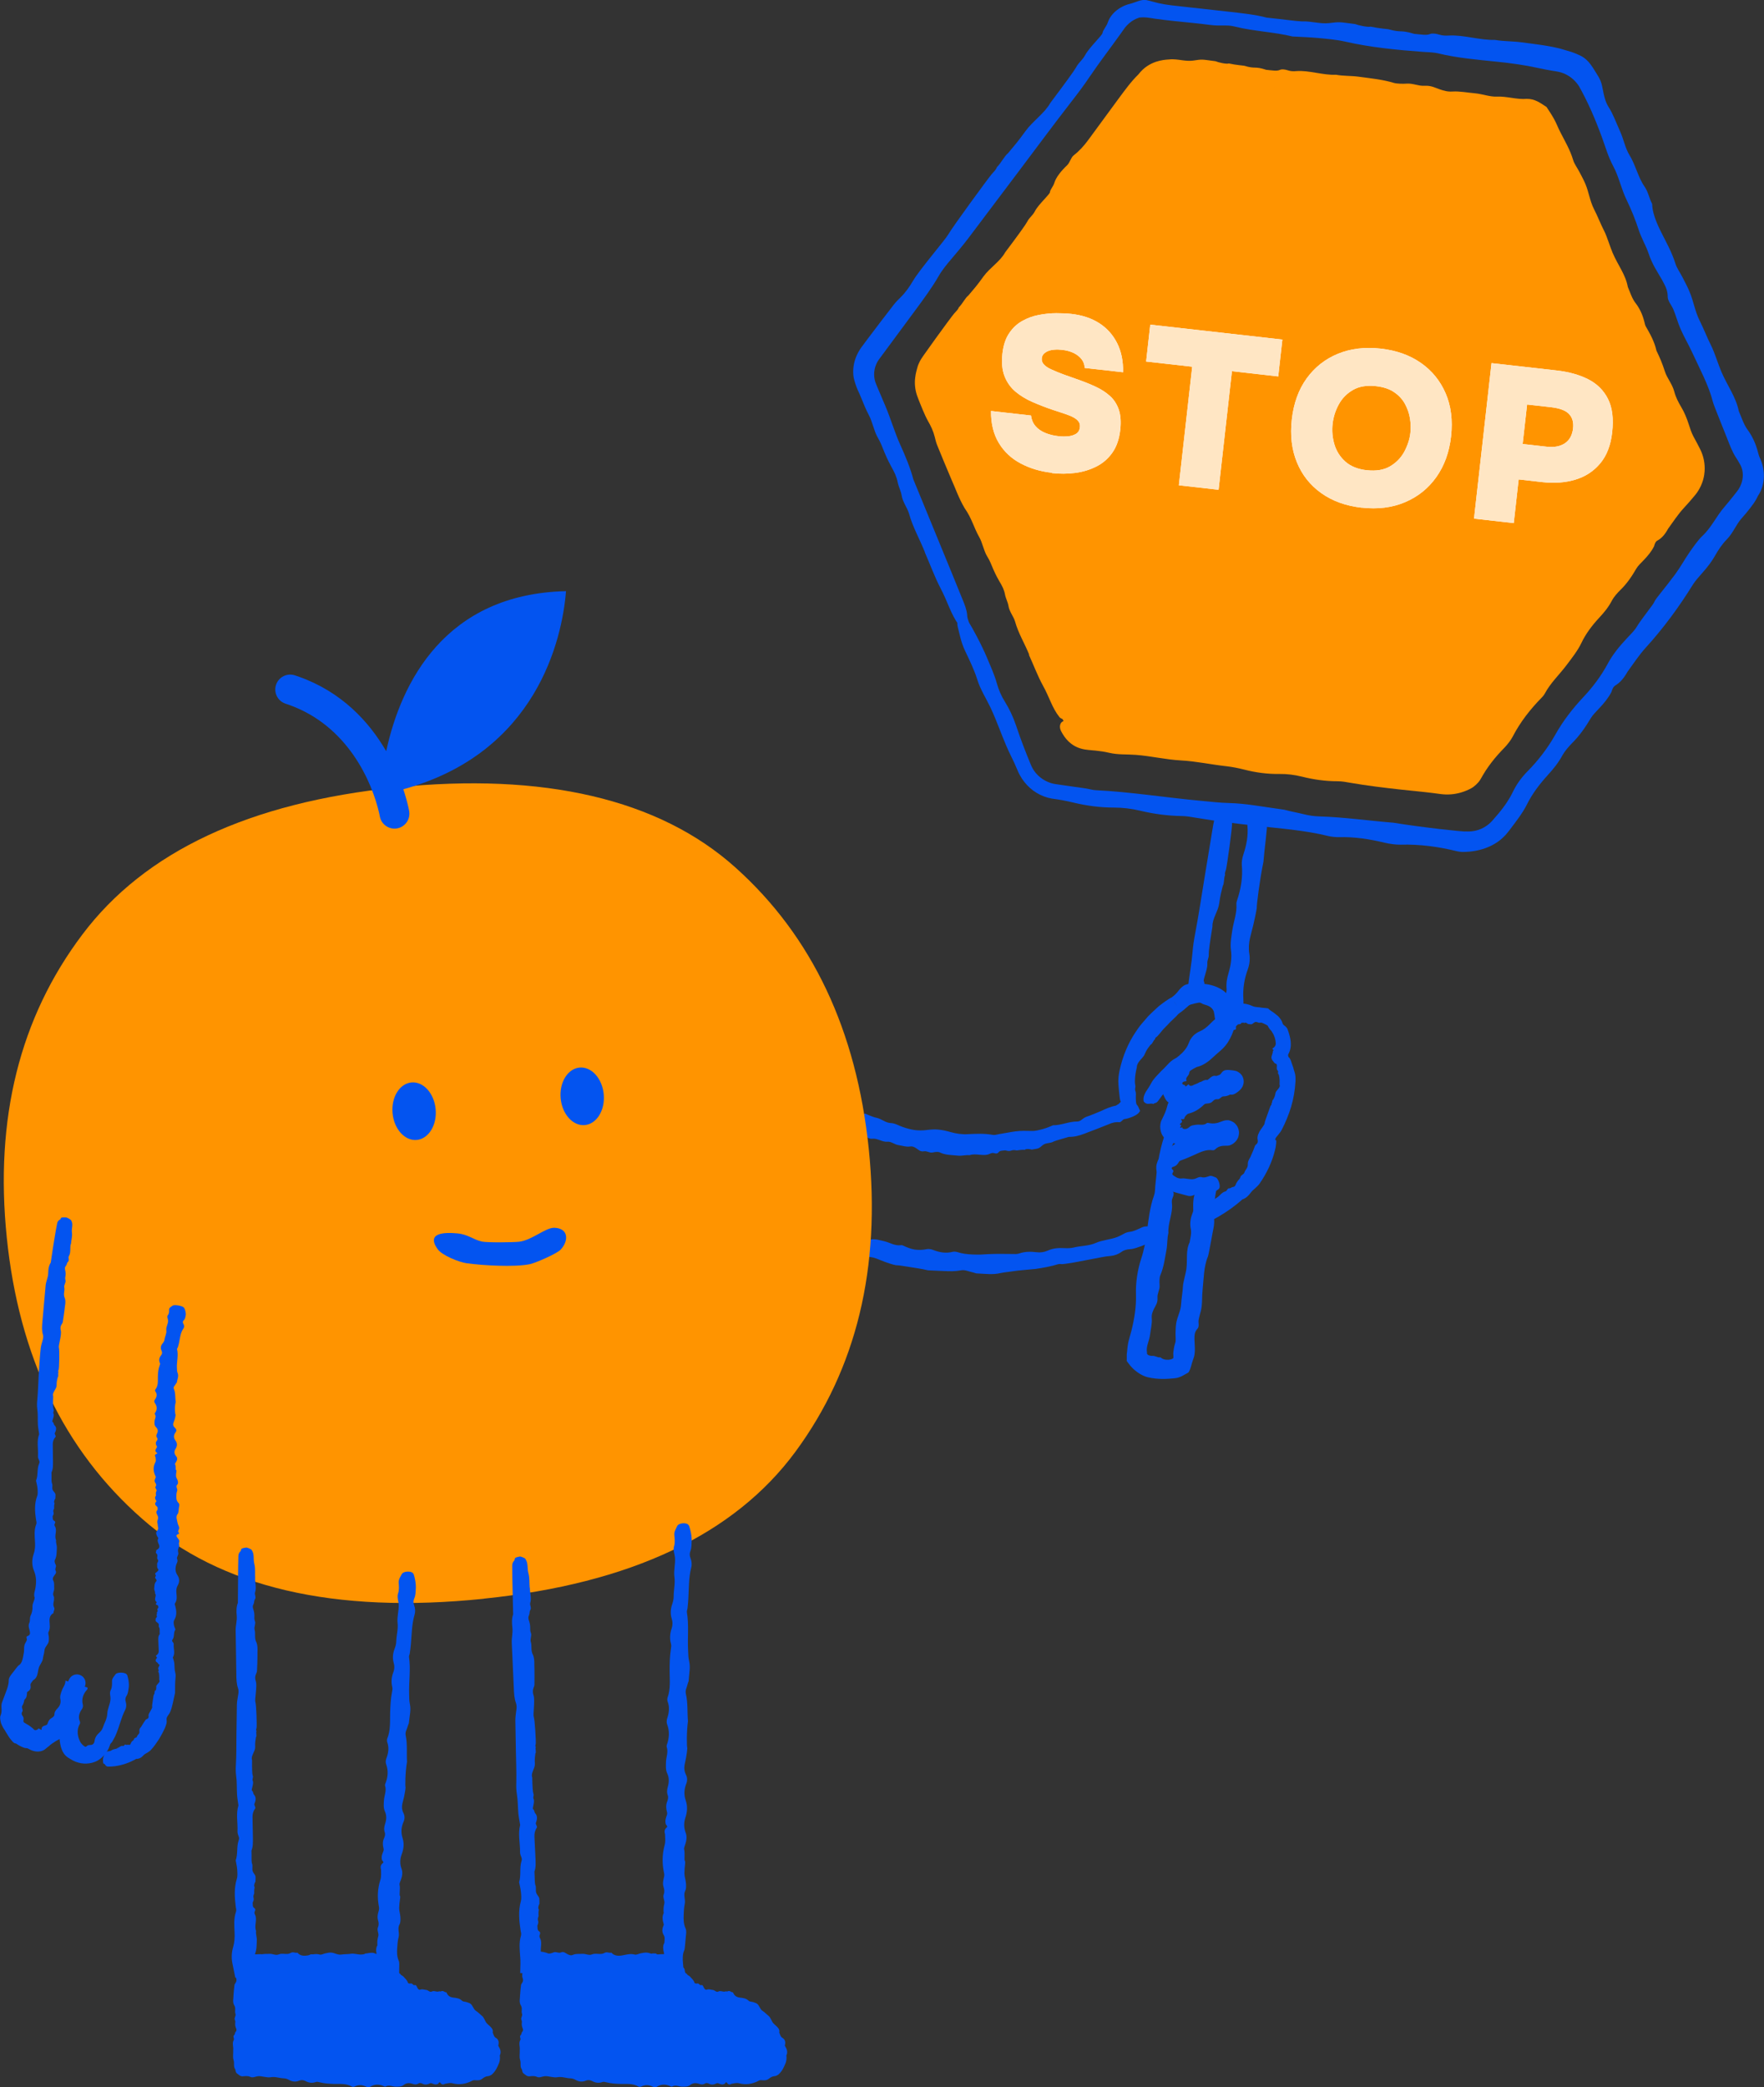 <?xml version="1.0" encoding="UTF-8"?>
<svg id="illuer_hvid_bg" xmlns="http://www.w3.org/2000/svg" viewBox="0 0 319.67 378.12">
  <rect x="0" y="0" width="319.67" height="378.12" fill="#333333" stroke="none"/>
  <defs>
    <style>
      .cls-1 {
        fill: #ff9400;
      }

      .cls-2 {
        fill: #fff;
      }

      .cls-3 {
        fill: #0354f0;
      }

      .cls-4 {
        fill: #ffe6c4;
      }
    </style>
  </defs>
  <path class="cls-3" d="M220.53,216.97c.57-.35.87-.97,1.54-1.12.32-.07.31-.59.72-.57.26.01.37-.21.63-.23.33-.03.45-.22.56-.55.09-.18.13-.3.37-.61.19-.24.36-.3.44-.67.08-.31.61-.46.71-.77.19-.62.69-.82.63-1.62.02-.64.44-1.03.59-1.5l.37-.84c.12-.28.21-.58.32-.86.05-.14.19-.25.31-.36.26-.24.25-.55.18-.87-.02-.06-.02-.14-.02-.22,0-.04,0-.08.01-.13v-.07c.02-.06.04-.15.04-.18.02-.08.04-.16.06-.24l.02-.06v-.02s.02,0,.03,0v-.03s.06-.12.06-.12c.05-.16.15-.35.23-.46.14-.23.27-.4.4-.58.24-.35.45-.64.44-.77,0-.21.28-.96.54-1.68.27-.72.49-1.42.56-1.52.1-.13.24-.22.13-.38.23-.18.06-.6.33-.72.21-.44.33-.6.41-1.17.06-.52,1.01-1,.74-1.56.07-1.11-.09-1.77-.21-1.9-.21-.24.09-.42-.14-.65-.35-.28.06-1.11-.29-1.21-.21-.03-.29-.19-.43-.33-.03-.07-.07-.14-.13-.19-.12-.11-.19-.25-.23-.41-.02-.08-.04-.16-.04-.25,0-.07.02-.15.04-.22.06-.27.22-.56.21-.88.04-.09.13-.15.17-.24-.18.05-.17-.08-.21-.14-.03-.07-.04-.13.04-.17.36-.2.55-.53.53-.89-.04-.78-.29-1.5-.68-2.06-.1-.2-.28-.34-.41-.51-.11-.19-.27-.35-.36-.61-.29-.22-.58-.3-.77-.41-.19-.11-.36-.16-.54-.15-.45.15-.71-.34-1.15-.01-.58.43-.42.32-1.14.25-.06-.08-.19-.17-.33-.21-.14-.04-.28-.04-.28.06-.08-.07-.16-.09-.21-.09-.05.02-.08.06-.09.05-.4-.23-.05.27-.85.25-.27.24-.48.3-.4.68.04.2-.06.31-.28.32-.2.01-.28.13-.34.32-.23.76-1.27.78-1.52,1.53-.37.19-.5.66-.82.91-.51.42-.96.9-1.67,1.05-.19.04-.34.36-.39.6-.08.39-.59.3-.67.67-.09.43-.5.33-.82.4-.25.05-.49.12-.53.43-.07.44-.41.68-.63,1.02-.22.34-.76.41-.79.84-.02.57-.7.78-.54,1.35.19.2-.1.1-.05.21-.58,0-.79.32-.63.5.18.21.52.11.51.41.02.1.27-.12.35-.19.1-.07.17-.17.22-.17.05,0,.09.11.18.2.02.05.15.07.26.07.11,0,.23-.02.33-.08.4-.23.75-.27,1.15-.53.27-.17.91-.16,1.22-.29.7-.28,1.03-1.11,1.88-.88.32-.13.71-.15.92-.51.3-.45.62-.65,1.53-.57.12.01.26.03.39.04.09.01.18.02.25.03.14.03.25.05.36.07.12.03.18.04.33.1.19.09.39.22.56.37.08.08.16.16.23.25.04.05.06.07.11.15.05.09.11.19.15.29.09.21.14.43.15.65.01.19,0,.39-.05.59-.13.46-.22.55-.33.73-.05.07-.14.18-.17.21l-.1.11c-.16.16-.24.22-.32.29-.31.24-.44.31-.61.41-.3.16-.57.21-.88.15-.4.22-.78.33-1.22.33-.42,0-.63.59-1.1.52-.37-.05-.63.14-.86.39-.23.26-.53.34-.86.37-.23.02-.51.03-.67.19-.89.87-1.76,1.38-2.8,1.65-.39.11-.56.43-.75.7,0,.33-.19.34-.53.3-.17-.02-.12.1.03.25.11.24,0,.33-.11.43-.12.1-.27.21-.2.31.2.21.3.1.08.38-.09.11-.07.26.05.2.26-.14.24-.11.32.06,0,.11.29.18.51.16.24-.02.48-.13.71-.34.36-.35.83-.36,1.3-.43.61-.09,1.3.19,1.89-.3.06-.05.17-.05.25-.03.49.11.96.13,1.44.04.24-.04.48-.12.74-.22.15-.05.27-.11.46-.17.09-.03.17-.06.32-.09.13-.03.24-.06.54-.05h.17s.09.02.09.02c.05.01.14.04.21.06.15.05.3.12.45.2.07.04.15.09.21.13l.07.05c.05.04.11.09.16.14.1.1.2.22.29.34.09.12.16.25.22.39.06.12.15.4.18.63.09.46-.09,1.1-.16,1.21-.09.23-.23.45-.39.63-.13.14-.15.15-.23.23-.07.06-.14.12-.22.18l-.11.08c-.06.04-.17.1-.21.12-.38.19-.54.2-.71.21-.98-.02-1.64.04-2.26.66-.11.11-.31.19-.46.16-1.23-.2-2.28.38-3.28.82-.81.35-1.57.71-2.33.97-.21.07-.4.13-.51.33-.29.53-.61.77-1.03.88-.27.07-.36.29-.2.44.14.14.2.13.22.3.03.14-.05.23-.13.37-.09.14-.06.31.06.39.3.21.86.71,1.6.61.71-.09,1.46.26,2.24.1.46-.1.87-.47,1.36-.33.5.14.94-.05,1.39-.2.4-.13.8.12,1.19.26.41.15.88,1.47.63,1.92-.02.03-.16.28-.22.24-.14.15-1.03.73-1.86.83-.45.05-.9.15-1.34,0-.37-.13-.69-.11-1.03.11-.41.25-.91.33-1.36.19-.74-.23-1.48-.38-2.25-.62-.76-.24-1.59-.53-2.27-1.22-.42-.42-.74-.97-.86-1.54-.05-.22.03-.46-.05-.63-.21-.49-.26-1.15-.11-1.73.14-.59.44-1.1.78-1.52.69-.85,1.51-1.39,2.27-1.94.46-.33.79-.48,1.2-.87.69-.63,1.45-.7,2.61-1.04.35.06.72.01,1.07.05.28.04.52-.02.74-.18.51-.37,1.07-.61,1.64-.82l.83-.31c.25-.1.56-.23.64-.31h0s.13.29.13.29l.27.53c.09.14.18.28.23.35l.09.09s.06.02.05.02c.02,0-.02,0-.03.03v.02c-.05.05-.03.03-.04.04l-.03.04c-.04.06-.05.12-.06.2-.09.26-.09.44-.1.78l-.02.28s0,0,0,.01h0s-.08-.01-.08-.01c-.05,0-.14,0-.21,0-.32.02-.69.09-1.01.16-.65.14-1.18.31-1.25.38-.43.07-.87.07-1.31.07-.35,0-.71-.06-1.07-.08-.47-.02-.89.11-1.28.42-.4.32-.9.39-1.41.15-1.08-.45-2.12-.7-3.12-1.45-.97-.75-1.12-2.5-.61-3.4.44-.9.8-1.63,1.01-2.55.16-.68.71-1.12,1.3-1.35.28-.11.66-.17.79-.36.3-.46,1.28-.86,1.32-1.02.04-.16.29-.26.44-.31.43-.17.8-.31,1.19-.5.4-.19.71-.58,1.1-.8.31-.17.71-.38,1.02-.31.72.16,1.1-.51,1.71-.55.51-.04,1.02-.18,1.47-.33.13-.04.25-.09.35-.14.05-.03.09-.05.12-.07.02-.01.02-.02.02-.03h0s.1.18.1.18c.07.14.15.28.24.41.25.45.54.77.62.76-.04.03-.11.06-.14.33.02.06-.03.33-.01.48,0,.18.05.33.07.62.08.72.1.45.07.58-.05.21-.36.25-.66.31-.33.06-1.52.49-1.75.46-.93-.14-1.68.52-2.51.9-.41.19-.77.53-1.23.68-.36.12-.71.03-1.42.13-.39.05-.95.48-1.24.16-.35-.39-.63-.43-1.3-.43-.76-.02-1.67-.19-2.09-1.14-.27-.59-.68-1.19-.59-2,.1-.87.5-1.8.74-2.67.05-.14.11-.27.18-.4.05-.09.1-.16.15-.24.11-.14.24-.27.36-.39.24-.25.48-.46.58-.79.21-.61.71-.86,1.12-1.21.78-.66,1.42-1.37,1.78-2.35.35-.97,1.06-1.69,2-2.08.68-.29,1.21-.72,1.72-1.23.69-.68,1.38-1.41,2.38-1.68.29-.08.41-.32.59-.51.24-.25.48-.49.76-.71l.21-.17.33-.22c.22-.16.48-.29.74-.4.13-.04.26-.15.4-.14h.42c.26.03.62.07.79.1.35.08.7.17,1.04.33.41.22.94.25,1.43.29.49.1,1.01.1,1.54.19.43.46.96.67,1.44,1.1.5.35.92.87,1.13,1.43.06.25.14.39.33.54.27.19.54.44.64.74.54,1.48.93,3.08.12,4.5l-.04.17c.02.11.05.21.07.28-.02.06.11.11.14.16l.03.03c.08.12.15.24.22.37l.24.71.25.71c.06.24.12.47.2.7.22.61.22,1.17.2,1.79-.1,1.62-.36,3.17-.8,4.62-.44,1.45-1.01,2.83-1.68,4.12-.21.4-.5.75-.78,1.09-.12.14-.23.27-.32.42-.09.16-.13.28-.07.32.04.05.09.09.12.12,0,0,0,.03.02,0,.01-.03.02-.05.02-.02v.11s0,.23,0,.23c0,.15-.02.31-.04.46-.04.31-.08.62-.17.92-.53,2.21-1.53,4.3-2.82,6.14-.23.32-.51.57-.79.83-.29.24-.58.49-.81.81-.37.51-.86,1.01-1.51,1.21-1.33,1.2-2.78,2.22-4.3,3.11-.48.28-.97.54-1.48.78-.27.12-.55.11-.8-.04-.33-.11-.29.36-.89-.66-.1-.1-.2-.94-.15-1.06.34-.82.94-.74,1.5-1.37.37-.43,1.01-.7,1.46-1.07Z"/>
  <path class="cls-3" d="M210.66,193.83c.86-.78,1.44-1.77,2.64-2.2.14-.05.26-.12.38-.21.14-.09.29-.19.43-.29.25-.17.43-.27.72-.24.35.03.63-.21.98-.24.47-.03.74-.25,1.07-.66.22-.21.32-.39.79-.78.36-.32.61-.43.85-.92.19-.42.93-.72,1.09-1.19.17-.45.37-.77.53-1.13.16-.35.24-.76.08-1.22-.16-.68-.14-1.42-.39-1.76-.24-.44-.73-.79-1.6-1-.19-.05-.4-.17-.6-.28-.22-.11-.45-.16-.7-.16-.12,0-.24,0-.37.03-.12.02-.28.05-.31.08-.02.01-.03.02-.07.03-.05.03-.11.03-.18.05-.06.03-.12.08-.19.13-.05.02-.46.37-.78.65-.18.15-.35.3-.51.44-.1.09-.15.13-.35.28-.09.06-.17.12-.25.18-.27.19-.46.34-.52.43-.17.27-1.16,1.08-1.98,2-.22.22-.43.44-.63.64-.18.22-.35.43-.5.61-.3.36-.53.62-.6.68-.2.15-.4.27-.38.51-.35.23-.44.84-.81.99-.47.63-.69.85-1.06,1.71-.15.42-.54.75-.86,1.13-.3.38-.58.79-.56,1.23-.44,1.78-.37,2.94-.3,3.19.14.46-.14.67.04,1.13.06.15.08.35.09.55.01.23-.04.38-.02.69.02.62.03,1.09.2,1.25.26.26.36.68.57,1.08,0,.08-.08.13-.11.19-.16.31-.59.6-1.11.83-.26.12-.54.22-.83.31-.14.04-.28.08-.43.12-.14.03-.2.03-.31.05-.4.04-.59.6-.95.57-.65-.06-1.3.07-1.96.38-1.44.58-2.89,1.14-4.35,1.69-.92.36-1.9.62-2.86.59-1.42.44-2.13.59-2.7.82-.67.41-1.46.2-2.04.69-.81.68-.63.55-1.98.8-.28-.11-1.06-.19-1.26.04-.73-.05-1.37.12-1.44.11-1.16-.26-.88.34-2.09-.02-.63.08-.98.01-1.25.39-.14.19-.4.23-.72.13-.29-.1-.53-.03-.8.09-1.12.57-2.54-.15-3.7.27-.69-.08-1.41.16-2.11.08-1.14-.12-2.29-.08-3.32-.6-.27-.13-.86-.07-1.21.02-.61.15-1.06-.31-1.63-.21-.68.13-1-.3-1.42-.56-.34-.21-.66-.39-1.14-.3-.68.1-1.38-.16-2.08-.26-.72-.11-1.29-.68-1.98-.61-.97.08-1.8-.66-2.76-.54-.31.03-.55-.06-.77-.17-.14-.07-.14-.09-.2-.12-.05-.03-.1-.05-.16-.05-.04-.15-.07-.27-.11-.37-.08-.12-.2-.14-.33-.12h-.05s-.11.05-.11.05l-.22.09c-.15.06-.29.14-.44.22-.82.45-1.54,1.03-2.57,1.18-.32.05-.67.42-1.01.63-.35.21-.7.44-1.07.58-.78.3-1.62.11-2.38.54-.71.39-1.29.55-1.99.94-.47.27-1.49.41-2.01.62-1.16.46-1.87,1.42-3.1,1.34-.51.2-1.09.29-1.45.72-.44.53-1.02.8-1.75.83-.03,0-.07,0-.1,0l-.03-.02s-.04-.01-.04,0c-.09.26.18.34-.38.22,0,.09-.06.1-.5.12h-.06s.24.09.43.11c.19.03.3.03.18.08-.18.09.08.14.28.08.1-.03.14-.04.16-.03,0,0,.01.02.01.03h0s.08.08.08.08l.16.14c.3.26.64.58.99.7,1.97.69,3.72,1.69,5.27,3.13.58.54,1.26.81,1.99,1.22.67.17.96.52,1.09.97.07.23.29.24.59.19,1.16.23,1.58,1.29,2.13,1.45.78.24,1.51.56,2.08,1.24.2.19.04.16.24.26.17.09.37.16.52.16.69.01,1.21.22,1.8.59.81.46,1.7.77,2.66.61.78-.13,1.56.16,2.35.33,1.02.23,1.94.89,3.07.71.11-.02.28.03.39.09.68.33,1.36.59,2.07.71.71.1,1.44.08,2.19-.08.33-.07.84.02,1.17.16,1.15.44,2.3.64,3.51.33.22-.06.57-.03.79.03.9.3,1.84.41,2.78.45.47.02.95.02,1.42.02.47-.03.95-.05,1.41-.08,1.5-.08,2.99-.04,4.47-.03.4.01.78.04,1.18-.09,1.04-.37,2.1-.35,3.18-.23.68.09,1.36-.01,1.97-.28,1.02-.47,2.04-.52,3.14-.46.51.03,1.08.01,1.59-.11,1.32-.33,2.73-.27,3.98-.82,1.26-.56,2.64-.6,3.91-1.08.37-.14.72-.34,1.07-.52.35-.2.71-.37,1.12-.41.83-.09,1.52-.47,2.25-.8.65-.3,1.31-.19,1.95-.19.7,0,1.4,1.23,1.03,1.76-.02.03-.23.33-.33.32-.2.19-1.53,1.09-2.76,1.5-.67.23-1.33.51-2.02.54-.56.04-1.07.15-1.53.49-.55.4-1.25.67-1.94.73-1.13.08-2.21.36-3.32.55l-3.32.63c-.69.11-1.38.24-2.07.3-.27.02-.58-.06-.81.01-1.33.42-2.72.66-4.12.87-1.4.15-2.81.22-4.2.43-.83.14-1.38.15-2.2.33-1.34.3-2.47.14-4.38.04-.49-.19-1.07-.28-1.58-.45-.41-.13-.8-.17-1.22-.09-.97.19-1.95.16-2.94.12-.99-.04-1.98-.09-2.96-.13-1.14-.28-2.52-.47-3.64-.65-1.12-.19-1.99-.3-2.14-.27-.69-.13-1.36-.37-2.02-.6-.53-.19-1.02-.42-1.55-.61-.68-.26-1.36-.37-2.03-.26-.69.12-1.36-.04-1.97-.45-.54-.35-1.08-.65-1.66-.86-.29-.1-.59-.19-.9-.26-.15-.04-.31-.06-.47-.09l-.26-.04c-.12-.03-.25-.04-.36-.09-.28-.11-.35-.11-.52-.17-.15-.05-.29-.1-.43-.16-.28-.12-.55-.26-.81-.41-.52-.32-.99-.71-1.44-1.16-.78-.79-1.71-1.34-2.82-1.57-.81-.17-1.49-.66-2.08-1.25-.28-.28-.6-.68-.9-.77-.7-.2-1.93-1.13-2.14-1.1-.2.02-.52-.21-.71-.35-.55-.39-1.05-.72-1.62-1.05-.29-.17-.61-.29-.93-.4-.36-.14-.52-.15-1.18-.51-.86-.47-2.02-1.11-2.46-1.57-.5-.54-1.19-.92-2-1.34-.8-.41-1.71-.86-2.28-1.29l-.04-.03c1.58-.49,2.92-.99,4.25-1.5.79-.3,1.54-.61,2.26-.95.68-.33,1.61-.8,1.8-1.07.37-.35.95-.52,1.49-.67.6-.17,2.54-.89,2.87-.89,1.39-.03,2.65-.88,3.9-1.47.62-.29,1.16-.73,1.79-1,.49-.21,1.06-.23,1.58-.41.35-.12.62-.62,1.01-.45.5.22.83.13,1.35-.25.62-.45,1.12-1.03,2.05-1.21.62-.12,1.15-.58,1.87-.7.05,0,.25-.06.38-.1l.45-.13c.3-.1.6-.19.9-.29.45.2.8.35,1.18.49.18.06.41.15.54.19l.33.08c.93.19,1.62.89,2.53.95.88.03,1.49.47,2.24.72.7.24,1.41.45,2.14.55.73.09,1.46.1,2.2,0,.73-.09,1.46-.15,2.18-.07.72.07,1.44.24,2.14.44,1.03.29,2.07.45,3.17.38,1.48-.07,2.96-.15,4.42.12.43.09.78-.05,1.17-.12,1-.15,1.98-.37,2.97-.5.99-.14,1.99-.1,3.01-.08.62.03,1.34-.17,1.98-.34.64-.18,1.26-.42,1.87-.69,1.45.02,2.89-.7,4.35-.68.3-.02.5-.08.72-.25.31-.23.64-.5,1-.62.9-.29,1.76-.69,2.64-1.04.86-.41,1.71-.79,2.66-.96l.51-.31c.08-.06.11-.11.16-.16.09-.1.15-.17.22-.23.01,0,.02-.02,0-.03-.04-.09-.07-.17-.1-.26-.03-.14-.03-.03-.09-.53-.1-.75-.16-1.49-.22-2.23-.08-.94.02-1.8.22-2.72.54-2.45,1.5-4.81,2.88-6.86.36-.5.68-1.03,1.09-1.49l1.2-1.39c.42-.44.87-.84,1.31-1.25.22-.2.44-.42.67-.61l.71-.54c.29-.22.6-.43.91-.63l.47-.29.06-.03.03-.02h0s0,0,0,0c-.18-.26,1.57,2.23.83,1.17h0s-.02-.04-.02-.04l-.04-.06-.16-.22c-.2-.28-.47-.6-.67-.8,0,0,.01,0,.02,0,.03,0,.1-.06.15-.1.21-.15.43-.33.64-.53.11-.1.2-.2.3-.32l.35-.43c.25-.31.54-.61.88-.83.34-.23.74-.31,1.16-.35.71-.03.9-.05,1.3-.05.36,0,.75.01,1.15.06.98.11,2.09.33,3.21,1.01,1.13.67,2.03,1.96,2.34,3.17.07.29.14.6.19.89l.07.87c.02.58-.06,1.21-.19,1.74-.25,1.1-.7,2.08-1.25,2.94-.77,1.2-1.86,1.89-2.81,2.81-.77.73-1.75,1.41-2.8,1.64-.33.18-.67.34-1.02.5l-.53.23c-.12.06-.13.07-.21.1-.36.21-.84.58-1.28.95-.9.78-1.78,1.66-2.58,2.58-.5.58-.97,1.17-1.35,1.73-.2.3-.42.43-.71.48-.14.04-.1.11-.19.14-.04-.03-.23-.13-.83-.04-.07.02-.3.02-.52-.08-.22-.1-.42-.33-.42-.42-.11-.7.14-1.19.4-1.67.29-.46.63-.91.95-1.53.44-.86,1.33-1.68,2.01-2.41Z"/>
  <path class="cls-1" d="M87.67,289.65c-27.13,2.79-47.77-2.03-61.89-14.47-14.17-12.41-22.34-29.41-24.55-50.96-2.21-21.55,2.33-39.83,13.68-54.89,11.32-15.06,30.29-23.94,56.87-26.67,26.58-2.73,47.61,2.04,61.5,14.51,13.88,12.44,21.94,29.45,24.16,51,2.21,21.55-2.23,39.82-13.29,54.84-11.06,15-29.89,23.9-56.45,26.62"/>
  <path class="cls-3" d="M69.99,136.08c2.68-12.43,10.67-28.48,32.58-28.98-.69,8.76-5.35,29.3-29.48,35.89.4,1.2.7,2.31.92,3.28l.13.62.02.14c.21,1.41-.73,2.76-2.14,3.04-1.42.28-2.8-.6-3.15-1.98l-.03-.14-.11-.54c-1.27-5.68-5.67-15.95-16.44-19.74l-.54-.18-.13-.05c-1.33-.51-2.05-1.98-1.6-3.36.45-1.37,1.89-2.14,3.27-1.77l.13.04.66.22c7.81,2.75,12.8,8.17,15.89,13.5Z"/>
  <ellipse class="cls-3" cx="75.03" cy="201.32" rx="3.92" ry="5.23" transform="translate(-17.89 7.61) rotate(-5.19)"/>
  <ellipse class="cls-3" cx="105.49" cy="198.63" rx="3.92" ry="5.23" transform="translate(-17.52 10.35) rotate(-5.19)"/>
  <path class="cls-3" d="M101.6,226.4c-.68.73-4.54,2.41-5.57,2.63-2.81.58-8.59.23-11.44-.16-1.38-.19-4.45-1.41-5.27-2.54-2.16-3.01,1.21-3.1,3.6-2.87,1.93.19,2.83,1.13,4.43,1.48.91.2,5.64.15,6.71.03,2.32-.26,4.79-2.57,6.38-2.53,2.61.07,2.66,2.35,1.16,3.96h0Z"/>
  <path class="cls-3" d="M46.23,285.86c-.04.91.29,1.76-.01,2.63-.14.4.26.85-.03,1.27-.18.26-.09.58-.24.85-.21.36-.16.65,0,1.08.05.26.14.42.15.96.01.43-.07.65.11,1.11.16.4-.2,1.04-.08,1.47.24.87-.12,1.48.38,2.42.27.83.11,1.64.15,2.34-.01.91-.04,1.81-.09,2.72-.01.21-.11.43-.2.63-.19.44-.15.85,0,1.3.26.84-.24,3.3-.1,3.68.19.52.3,4.39.22,4.72-.05.21-.16.4,0,.57-.17.34.11.85-.11,1.13-.11.7-.17.95-.14,1.78.03.79-.84,1.62-.56,2.36-.02,1.57.02,2.56.11,2.78.17.4-.15.58.02.99.23.55-.36,1.64-.13,1.78.24.15.15.49.35.71.42.46.33,1.06.08,1.64-.13.3.3.63.12.88-.33.45-.48.97-.47,1.55l.07,3.74c0,.79.04,1.6-.26,2.33.05,1.19-.03,1.77.07,2.26.27.59-.1,1.17.27,1.71.5.74.41.58.38,1.66-.16.2-.34.81-.14.99-.15.57-.06,1.09-.08,1.14-.41.89.2.72-.28,1.65.04.51-.05.78.31,1.01.18.12.21.33.08.57-.12.23-.07.41.04.63.45.9-.21,2.01.19,2.93-.1.55.15,1.11.13,1.66-.04.9,0,1.8-.39,2.65-.1.22.02.68.14.95.1.2.06.4.02.58l-1.95-1.97c.24.06.47.14.72.03.51-.24.82.13,1.18.32.29.15.57.28.94.11.52-.24,1.1-.14,1.65-.18.57-.04,1.12.34,1.64.11.72-.32,1.51.14,2.19-.27.45-.27.76.05,1.22-.05.46.54,1.08.63,1.79.51.76-.13,1.47-.4,2.29-.16.26.07.63-.15.96-.22.32-.07.66-.15.98-.15.68,0,1.26.48,1.96.36.65-.11,1.14-.04,1.79-.15.44-.08,1.25.16,1.71.15,1.01,0,1.84-.65,2.75-.12.44,0,.92.12,1.31-.14.23-.15.46-.24.7-.27l-2.08,1.97c-.02-.28.04-.57.18-.86.05-.1.12-.23.1-.31-.17-.66-.31-1.3.05-1.95-.05-.56,0-1.09.16-1.64.16-.53-.3-1.08-.05-1.64.19-.45.13-.86,0-1.3-.13-.44-.08-.88.04-1.32.09-.31.2-.68.15-.97-.34-1.69-.29-3.32.24-4.98.2-.62.11-1.22.12-1.89-.17-.55,0-.89.33-1.15.17-.13.07-.3-.12-.49-.35-.92.38-1.62.26-2.08-.16-.65-.23-1.31.09-1.97.13-.27.23-.71.14-.96-.21-.57-.14-1.05.04-1.61.25-.75.3-1.53-.05-2.29-.28-.61-.2-1.31-.16-1.99.06-.88.5-1.72.2-2.64-.03-.09,0-.24.04-.33.48-1.19.6-2.37.14-3.61-.1-.27-.06-.71.05-.99.38-.98.53-1.93.17-2.94-.07-.19-.07-.48,0-.66.62-1.5.48-3.11.52-4.67.04-1.25.1-2.49.33-3.71.06-.33.14-.64.05-.98-.22-.9-.13-1.79.2-2.65.21-.54.24-1.11.08-1.65-.26-.91-.18-1.76.16-2.63.16-.4.28-.87.29-1.3.03-1.13.37-2.24.24-3.36-.13-1.14.26-2.23.2-3.36-.04-.66-.34-1.32-.11-1.98.23-.67.15-1.31.11-1.98-.03-.59.32-1.06.57-1.54.27-.52,1.67-.6,2.02-.15.02.03.22.29.17.35.1.22.42,1.49.34,2.52-.04.57-.03,1.14-.26,1.66-.19.43-.21.85-.04,1.29.21.53.24,1.13.09,1.66-.52,1.75-.52,3.57-.68,5.37-.05.56-.12,1.12-.2,1.67-.03.22-.16.44-.14.64.34,2.25-.05,4.52.03,6.78.02.68-.01,1.11.13,1.78.23,1.09-.04,1.97-.19,3.49-.19.39-.28.84-.46,1.25-.14.32-.17.64-.1.98.32,1.55.13,3.16.23,4.73-.32,1.85-.36,4.43-.26,4.66-.05.56-.16,1.11-.27,1.66-.09.44-.23.86-.32,1.3-.12.57-.07,1.13.19,1.63.26.52.28,1.06.04,1.61-.43.96-.51,1.92-.19,2.93.32,1,.22,1.98-.15,2.96-.32.86-.36,1.74-.03,2.63.24.65.13,1.32-.11,1.97-.11.31-.31.69-.25.94.16.58-.07,1.81.05,1.96.12.14.06.46.03.64-.08.55-.14,1.03-.15,1.57-.02.55.19,1.1.22,1.66.02.44.04.99-.15,1.32-.44.77.03,1.54-.17,2.3-.16.64-.22,1.33-.26,2-.06.79-.04,1.57.28,2.31.08.18.1.38.1.59l-.03,2.04-2.22.09c-.24.01-.5-.02-.74-.05-.51-.06-2.19-.1-2.44-.21-1.06-.48-2.27-.14-3.39-.05-.56.05-1.1.25-1.65.28-.43.02-.87-.17-1.32-.19-.3-.01-.65.35-.9.05-.31-.39-.59-.42-1.1-.26-.6.19-1.15.56-1.91.38-.51-.12-1.05.13-1.63-.03-.63-.16-1.37-.2-2.01-.1-.82.13-1.55-.35-2.3-.16-.72.18-1.32-.06-1.98-.16-1.24-.18-2.47-.18-3.67.25-.24.09-.49.16-.74.21l-1.69.36-.53-2.61c-.19-.96-.14-1.95.14-2.91.26-.88.3-1.75.26-2.67-.05-1.24-.17-2.5.25-3.7.12-.35,0-.65-.04-.98-.21-1.69-.31-3.36.2-5.02.16-.5.1-1.12.07-1.68-.04-.56-.18-1.1-.27-1.66.42-1.17.12-2.49.54-3.65.09-.24.1-.41.01-.64-.11-.3-.25-.64-.23-.95.08-1.57-.31-3.17.17-4.72-.09-.66-.21-1.31-.25-1.97-.07-1.13,0-2.28-.16-3.39-.09-.68-.09-1.29-.05-1.97.11-1.81.08-3.62.1-5.44l.08-5.44c.01-.56.11-1.12.21-1.67.08-.45.15-.92,0-1.34-.3-.86-.3-1.76-.31-2.67l-.12-7.82c-.02-.9.28-1.75.19-2.68-.07-.74-.09-1.57.21-2.3l.05-6.46.04-2.04c.01-.36.16-.66.39-.85.24-.31-.2-.5.98-.67.14-.07.93.27,1.02.4.6.88.24,1.58.52,2.64.19.73.08,1.68.13,2.46Z"/>
  <g>
    <path class="cls-3" d="M43.07,375.33l1.24-19.67h25.78s-.78,6.11,9.36,6.84c7.54,1.6,9.89,8.52,9.06,11.14-.83,2.62-24.05,2.17-24.05,2.17l-21.79-1.51"/>
    <path class="cls-3" d="M42.26,371.43c.07-.64-.24-1.24.1-1.84.15-.27-.23-.61.07-.89.19-.17.1-.4.27-.58.22-.24.18-.44.04-.75-.05-.18-.12-.3-.12-.68,0-.3.09-.45-.07-.78-.14-.29.24-.72.13-1.02-.22-.62.17-1.03-.3-1.71-.25-.59-.06-1.15-.07-1.64.04-.63.1-1.27.18-1.9.02-.15.13-.29.22-.43.2-.29.17-.59.05-.91-.23-.6.34-2.29.22-2.56,0-.02-.02-.04-.02-.16v-.72s1.36-.55,1.36-.55c.45-.18,2.92-.32,3.13-.26.15.04.28.15.4,0,.24.16.59-.12.79.1.49.1.67.16,1.25.12.55-.04,1.14.82,1.66.53,1.1,0,1.79-.05,1.94-.15.28-.17.41.14.69-.03.39-.24,1.15.34,1.24.11.1-.25.34-.16.49-.36.32-.43.74-.34,1.14-.1.21.13.44-.31.62-.13.32.32.68.47,1.09.45l2.61-.12c.55-.02,1.12-.06,1.63.23.83-.06,1.24,0,1.58-.09.41-.27.82.08,1.19-.29.51-.51.4-.42,1.16-.4.14.16.57.33.7.12.4.14.76.05.8.07.63.4.5-.21,1.16.26.22-.03.38,0,.5-.07l1.36,1.54s.11.05.25.08c.18.04.21.12.09.24-.1.11-.05.2.08.28.26.16.27.37.3.61.03.23.09.48.38.55.05.27.42.32.57.51.27.33.62.55.81,1.11.06.15.34.17.53.13.31-.07.36.38.67.3.35-.1.38.31.54.54.12.19.26.37.52.27.36-.13.7.03,1.05.06.36.02.64.49,1.01.29.46-.24.89.17,1.33-.04l.24.03s.09-.02.14-.04c.4-.17.58.2.95.2.21.59.61.85,1.17.94.6.07,1.22.12,1.69.61.15.14.5.13.76.21.26.08.53.16.75.31.44.36.51.99.99,1.29.44.29.69.59,1.1.92.3.22.53.87.72,1.17.24.32.57.54.83.82.27.26.47.57.37,1.02.16.33.19.72.54.93.46.26.62.7.51,1.22-.02.09-.05.22-.01.28.15.25.29.52.36.8.06.29.04.61-.11.91.07.53.03,1.08-.27,1.67-.03.05-.18.46-.36.77-.21.37-.32.48-.48.68-.08.09-.16.18-.25.26-.08.08-.13.11-.21.16-.14.09-.3.17-.48.2-.49.02-.81.23-1.11.47-.33.27-.66.3-1.04.29-.26-.02-.55-.06-.76.05-1.17.64-2.38.82-3.63.49-.47-.12-.88.03-1.36.1-.37.23-.63.1-.85-.21-.11-.16-.22-.04-.34.17-.62.44-1.18-.22-1.49-.06-.44.22-.9.34-1.39.08-.2-.11-.52-.17-.68-.06-.39.25-.73.22-1.13.08-.55-.19-1.1-.18-1.61.22-.42.33-.91.29-1.39.3-.62,0-1.24-.39-1.87-.03-.06.04-.17.02-.24-.02-.86-.41-1.69-.46-2.55.06-.19.11-.5.1-.7,0-.73-.33-1.32-.43-2.15-.03-.13.07-.34.07-.46,0-1.05-.61-2.18-.45-3.27-.48-.88-.03-1.74-.08-2.6-.3-.23-.06-.45-.13-.69-.04-.64.23-1.25.15-1.85-.18-.38-.2-.78-.23-1.16-.07-.64.27-1.24.19-1.84-.14-.28-.16-.6-.27-.91-.28-.79-.02-1.56-.35-2.35-.21-.8.14-1.56-.24-2.35-.18-.47.04-.93.35-1.4.12-.46-.22-.92-.13-1.39-.1-.42.03-.74-.31-1.06-.55-.36-.27-.37-1.66-.04-2.02.02-.02.21-.22.25-.17.16-.1,1.05-.43,1.77-.36.39.04.79.02,1.15.25.3.19.59.2.9.03.38-.21.79-.25,1.16-.1,1.21.5,2.49.49,3.74.64.39.05.78.11,1.17.18.15.03.31.16.44.13,1.58-.35,3.16.01,4.74-.08.47-.03.78,0,1.24-.14.77-.24,1.38.03,2.44.16.27.19.59.28.87.45.23.13.45.17.68.09.27-.08.55-.13.82-.17l.21-.02s.05,0,.07-.01h.1s.41-.05.41-.05c.55-.04,1.1-.06,1.65-.15,1.3.22,3.09.11,3.25,0,.39.01.78.09,1.17.16.31.06.61.17.92.23.4.08.79,0,1.12-.3.35-.3.72-.36,1.11-.16.69.35,1.37.36,2.04-.04.67-.4,1.34-.39,2.05-.11.62.24,1.23.2,1.8-.22.42-.31.88-.27,1.35-.11.22.07.5.23.67.13.37-.22,1.22-.16,1.3-.3.07-.14.29-.12.41-.12.37,0,.69-.02,1.04-.09.35-.08.65-.37.95-.51.26-.1.51-.24.75-.13.23.13.44.02.45-.07.07-.06-.03-.07-.08-.04-.01,0-.02.02-.03.03-.04.03-.09.08-.12.14-.07.08-.12.29-.1.31.15-.13.23-.43.21-.78,0-.2-.03-.4-.13-.6-.08-.19-.23-.37-.46-.52-.23-.15-.25-.41-.3-.66-.01-.29-.39-1.15-.38-1.33.13-.79-.6-1.21-1.09-1.62-.23-.23-.63-.27-.86-.48-.18-.17-.27-.44-.45-.63-.13-.12-.49.04-.44-.27.07-.41-.06-.54-.4-.56-.39-.05-.86.18-1.16-.19-.21-.25-.61-.1-.86-.37-.27-.31-.71-.42-1.1-.44-.11,0-.21-.03-.31-.08l.28.04c-.46-.11-.86-.42-1.32-.32-.57.14-1-.21-1.47-.4-.45-.18-.9-.32-1.37-.44-.47-.11-.96-.13-1.5-.15-.54,0-1.07-.1-1.55-.38-.49-.24-.91-.65-1.23-1.13-.46-.7-.96-1.29-1.49-1.97-.7-.91-1.24-2.12-.95-3.3.09-.36-.05-.57-.05-1.05h0c-.37-.44,3.26,3.7,1.72,1.95h0s0,0,0,0h0s-.01,0-.01,0h-.03s-.06.02-.06.02l-.11.02-.22.04-.44.06c-.29.04-.59.06-.88.06-.59,0-1.17-.1-1.75-.34-.35-.15-.78-.09-1.17-.04-.39.05-.77.19-1.16.29-.82-.41-1.74-.09-2.56-.5-.17-.08-.29-.09-.45,0-.21.11-.45.26-.66.25-1.1-.06-2.22.35-3.31-.11-.46.1-.92.23-1.38.28-.79.09-1.6.04-2.37.2-.47.1-.9.1-1.38.07-1.26-.08-2.54-.03-3.8-.03-1.27,0-2.54.02-3.8,0h-.24s1.97-1.86,1.97-1.86c-.05.31-.14.62-.24.92-.1.31-.18.64-.04.93.28.62.25,1.25.23,1.88-.06,1.82-.11,3.65-.13,5.47,0,.63-.33,1.2-.27,1.86.05.52.04,1.1-.28,1.6l-.26,4.51c-.03.47-.06.95-.1,1.42-.02.25-.18.45-.42.58-.25.21.19.36-1,.41-.14.04-.92-.24-1-.33-.57-.65-.19-1.11-.43-1.88-.17-.52-.03-1.18-.06-1.73Z"/>
  </g>
  <path class="cls-3" d="M96.02,287.66c-.01.95.35,1.82.07,2.73-.13.42.29.88,0,1.32-.17.28-.07.6-.22.9-.19.39-.14.68.03,1.12.06.27.15.43.18,1,.02.44-.05.67.14,1.15.17.42-.17,1.09-.04,1.53.27.89-.07,1.55.45,2.51.3.85.16,1.7.22,2.43.02.94.01,1.89,0,2.83,0,.22-.1.45-.18.66-.17.46-.12.89.03,1.35.28.87-.13,3.44.02,3.83.21.53.43,4.56.37,4.9-.04.22-.14.43.01.59-.15.36.14.88-.08,1.18-.09.73-.14,1-.09,1.86.05.82-.79,1.71-.48,2.47.03,1.64.1,2.66.2,2.89.18.42-.13.61.05,1.03.25.57-.31,1.71-.08,1.85.25.15.17.51.37.73.44.46.37,1.09.13,1.7-.12.31.32.64.15.91-.31.48-.45,1.02-.42,1.63l.19,3.89c.03.82.1,1.66-.19,2.43.08,1.24.03,1.84.14,2.35.28.61-.06,1.22.32,1.77.52.75.43.59.44,1.72-.15.21-.31.85-.1,1.04-.13.6-.03,1.14-.05,1.19-.38.94.22.74-.22,1.72.05.53-.03.81.34,1.05.19.12.22.33.1.59-.11.24-.06.43.06.66.48.92-.15,2.09.28,3.04-.06.47.1.93.16,1.4l-2.11-2.07c.11-.01.22-.02.32-.01.94.03,1.87-.02,2.76.36.23.1.71-.02.99-.16.48-.22.9.2,1.35,0,.53-.24.85.13,1.23.32.3.15.59.28.97.11.54-.24,1.14-.14,1.72-.18.6-.04,1.17.34,1.7.11.75-.32,1.57.14,2.28-.27.46-.27.79.05,1.27-.05.48.54,1.13.63,1.87.51.79-.13,1.53-.4,2.39-.16.27.07.66-.15.99-.22.34-.07.68-.15,1.03-.15.71,0,1.31.48,2.04.36.68-.11,1.18-.04,1.86-.15.26-.04.64.01,1,.07l-1.63,1.59c.05-.3.1-.57.1-.78.02-1.05-.6-1.93-.05-2.86.01-.46.15-.95-.11-1.37-.32-.52-.34-1.06-.1-1.64.04-.1.11-.24.09-.33-.19-.68-.35-1.35-.01-2.03-.06-.58-.04-1.13.11-1.71.15-.55-.33-1.11-.1-1.7.18-.47.1-.9-.04-1.35-.15-.45-.11-.91,0-1.38.08-.33.18-.72.12-1.02-.39-1.74-.39-3.45.09-5.19.18-.65.08-1.27.07-1.97-.19-.57-.03-.93.3-1.21.17-.14.06-.31-.13-.51-.38-.95.33-1.7.2-2.18-.18-.67-.26-1.35.03-2.05.12-.29.21-.74.11-1-.22-.59-.17-1.08,0-1.67.22-.79.25-1.6-.12-2.38-.3-.63-.24-1.36-.22-2.07.03-.92.45-1.81.12-2.75-.03-.09-.01-.24.03-.35.45-1.25.53-2.49.04-3.76-.11-.28-.08-.73.02-1.03.35-1.03.48-2.02.08-3.07-.07-.19-.08-.5-.01-.69.58-1.58.38-3.25.38-4.88,0-1.3.02-2.59.22-3.87.05-.35.12-.67.02-1.02-.25-.93-.19-1.85.12-2.76.19-.57.21-1.16.03-1.72-.29-.94-.23-1.83.09-2.74.15-.42.25-.91.25-1.37,0-1.17.3-2.34.14-3.5-.17-1.18.2-2.33.1-3.5-.06-.69-.38-1.36-.17-2.06.21-.7.11-1.37.05-2.06-.05-.62.29-1.11.52-1.62.26-.55,1.65-.68,2.02-.22.02.03.23.29.18.36.11.22.47,1.54.42,2.61-.03.59,0,1.18-.21,1.73-.18.46-.18.89,0,1.34.22.54.28,1.16.13,1.72-.47,1.84-.41,3.73-.52,5.61-.03.58-.09,1.17-.15,1.75-.02.23-.15.47-.12.67.4,2.33.09,4.7.23,7.05.04.7.02,1.16.18,1.85.26,1.13.02,2.06-.09,3.64-.18.41-.26.89-.42,1.31-.13.34-.15.67-.07,1.02.37,1.61.23,3.28.37,4.91-.26,1.94-.23,4.62-.12,4.86-.03.58-.12,1.16-.22,1.74-.07.46-.2.9-.28,1.36-.1.6-.03,1.17.23,1.69.28.53.31,1.1.09,1.67-.4,1.01-.46,2.02-.1,3.06.35,1.03.28,2.05-.06,3.09-.3.91-.31,1.82.04,2.73.26.67.17,1.37-.05,2.06-.1.32-.29.73-.22.99.17.6-.02,1.89.11,2.03.12.14.07.47.05.67-.06.57-.11,1.07-.11,1.64,0,.57.22,1.14.27,1.72.04.46.07,1.03-.11,1.38-.42.82.07,1.6-.1,2.4-.14.67-.18,1.39-.2,2.09-.03.82,0,1.63.35,2.39.18.41.11.91.05,1.38-.07.53-.16,2.28-.28,2.54-.35.75-.31,1.58-.24,2.41l.14,1.54-1.96.23c-.37.04-.75.1-1.11.12-.58.05-1.14.25-1.72.28-.45.02-.91-.17-1.37-.19-.31-.01-.68.35-.94.05-.33-.39-.62-.42-1.14-.26-.63.19-1.2.56-1.99.38-.53-.12-1.09.13-1.7-.03-.65-.16-1.42-.2-2.09-.1-.85.13-1.61-.35-2.39-.16-.75.18-1.38-.06-2.06-.16-1.29-.18-2.57-.18-3.82.25-1.24.42-2.54.45-3.8.1-.55-.15-1.09-.22-1.65-.24l-1.9-.07.04-1.76c0-.37,0-.75-.04-1.14-.09-1.29-.25-2.59.13-3.85.11-.37-.02-.68-.07-1.02-.26-1.75-.42-3.48.05-5.23.14-.53.07-1.17.01-1.75-.06-.58-.21-1.14-.32-1.71.39-1.23.04-2.59.43-3.81.08-.25.08-.43,0-.66-.12-.31-.27-.66-.26-.98.03-1.64-.41-3.29.02-4.92-.11-.68-.25-1.36-.32-2.04-.11-1.17-.08-2.37-.27-3.52-.12-.7-.13-1.34-.11-2.05.05-1.88-.04-3.77-.07-5.66l-.1-5.66c0-.58.08-1.17.16-1.74.07-.47.12-.96-.04-1.39-.33-.89-.36-1.82-.4-2.77l-.37-8.13c-.05-.94.22-1.82.11-2.79-.09-.77-.14-1.63.14-2.4l-.15-6.72-.02-2.12c0-.37.14-.69.37-.9.23-.34-.22-.51.96-.73.14-.08.94.25,1.03.38.62.9.29,1.63.6,2.73.21.76.13,1.74.21,2.56Z"/>
  <g>
    <path class="cls-3" d="M94.99,375.33l1.24-19.67h25.78s-.78,6.11,9.36,6.84c7.54,1.6,9.89,8.52,9.06,11.14-.83,2.62-24.05,2.17-24.05,2.17l-21.79-1.51"/>
    <path class="cls-3" d="M94.19,371.43c.07-.64-.24-1.24.1-1.84.15-.27-.23-.61.07-.89.19-.17.1-.4.27-.58.22-.24.18-.44.04-.75-.05-.18-.12-.3-.12-.68,0-.3.09-.45-.07-.78-.14-.29.24-.72.13-1.02-.22-.62.17-1.03-.3-1.71-.25-.59-.06-1.15-.07-1.64.04-.63.1-1.27.18-1.9.02-.15.13-.29.22-.43.2-.29.17-.59.05-.91-.23-.6.34-2.29.22-2.56,0-.02-.02-.04-.02-.16v-.72s1.36-.55,1.36-.55c.45-.18,2.92-.32,3.13-.26.15.04.28.15.4,0,.24.16.59-.12.79.1.49.1.67.16,1.25.12.55-.04,1.14.82,1.66.53,1.1,0,1.79-.05,1.94-.15.28-.17.41.14.69-.03.39-.24,1.15.34,1.24.11.1-.25.34-.16.49-.36.32-.43.74-.34,1.14-.1.21.13.44-.31.62-.13.32.32.68.47,1.09.45l2.61-.12c.55-.02,1.12-.06,1.63.23.83-.06,1.24,0,1.58-.09.41-.27.82.08,1.19-.29.51-.51.4-.42,1.16-.4.14.16.57.33.7.12.4.14.76.05.8.07.63.4.5-.21,1.16.26.22-.03.38,0,.5-.07l1.36,1.54s.11.05.25.08c.18.04.21.12.09.24-.1.11-.05.2.08.28.26.16.27.37.3.61.03.23.09.48.38.55.05.27.42.32.57.51.27.33.62.55.81,1.11.06.15.34.17.53.13.31-.07.36.38.67.3.35-.1.38.31.54.54.12.19.26.37.52.27.36-.13.7.03,1.05.06.36.02.64.49,1.01.29.46-.24.89.17,1.33-.04l.24.03s.09-.02.14-.04c.4-.17.58.2.95.2.21.59.61.85,1.17.94.6.07,1.23.12,1.69.61.15.14.5.13.76.21.26.08.53.16.75.31.44.36.51.99.99,1.29.44.29.69.59,1.1.92.3.22.53.87.72,1.17.24.32.57.54.83.82.27.26.47.57.37,1.02.16.33.19.72.54.93.46.26.62.7.51,1.22-.02.09-.05.22-.01.28.15.25.29.52.36.8.06.29.04.61-.11.91.07.53.03,1.08-.27,1.67-.03.05-.18.46-.36.77-.21.37-.32.48-.48.68-.08.09-.16.18-.25.26-.08.08-.13.11-.21.16-.14.09-.3.17-.48.2-.49.02-.81.23-1.11.47-.32.27-.66.3-1.04.29-.26-.02-.55-.06-.76.05-1.17.64-2.38.82-3.63.49-.47-.12-.88.03-1.36.1-.37.23-.63.1-.85-.21-.11-.16-.22-.04-.34.17-.62.44-1.18-.22-1.49-.06-.44.22-.9.34-1.39.08-.2-.11-.52-.17-.68-.06-.39.25-.73.22-1.13.08-.55-.19-1.1-.18-1.61.22-.42.33-.91.29-1.39.3-.62,0-1.24-.39-1.87-.03-.06.04-.17.02-.24-.02-.86-.41-1.69-.46-2.54.06-.19.11-.5.1-.7,0-.73-.33-1.32-.43-2.15-.03-.13.07-.34.07-.46,0-1.05-.61-2.18-.45-3.27-.48-.88-.03-1.75-.08-2.6-.3-.23-.06-.45-.13-.69-.04-.64.23-1.25.15-1.85-.18-.38-.2-.78-.23-1.16-.07-.64.27-1.24.19-1.84-.14-.28-.16-.6-.27-.91-.28-.79-.02-1.56-.35-2.35-.21-.8.14-1.56-.24-2.35-.18-.47.04-.93.35-1.4.12-.46-.22-.92-.13-1.39-.1-.42.03-.74-.31-1.06-.55-.36-.27-.37-1.66-.04-2.02.02-.02.21-.22.25-.17.16-.1,1.05-.43,1.77-.36.39.04.79.02,1.15.25.3.19.59.2.9.03.38-.21.79-.25,1.16-.1,1.21.5,2.49.49,3.74.64.39.05.78.11,1.17.18.15.03.31.16.44.13,1.58-.35,3.16.01,4.74-.08.47-.03.78,0,1.24-.14.77-.24,1.38.03,2.44.16.27.19.59.28.87.45.23.13.45.17.68.09.27-.08.55-.13.82-.17l.21-.02s.05,0,.07-.01h.1s.41-.05.41-.05c.55-.04,1.1-.06,1.65-.15,1.3.22,3.09.11,3.25,0,.39.01.78.09,1.17.16.31.06.61.17.92.23.4.08.79,0,1.12-.3.35-.3.72-.36,1.11-.16.69.35,1.37.36,2.04-.04.67-.4,1.34-.39,2.05-.11.62.24,1.23.2,1.8-.22.42-.31.88-.27,1.35-.11.22.07.5.23.67.13.37-.22,1.22-.16,1.3-.3.07-.14.29-.12.41-.12.37,0,.69-.02,1.04-.09.35-.08.65-.37.95-.51.26-.1.51-.24.75-.13.23.13.44.02.45-.07.07-.06-.03-.07-.08-.04-.01,0-.02.02-.03.03-.04.03-.09.08-.12.14-.07.08-.12.29-.1.31.15-.13.23-.43.21-.78,0-.2-.03-.4-.13-.6-.08-.19-.23-.37-.46-.52-.23-.15-.25-.41-.3-.66-.01-.29-.39-1.15-.38-1.33.13-.79-.6-1.21-1.09-1.62-.23-.23-.63-.27-.86-.48-.18-.17-.27-.44-.45-.63-.13-.12-.49.04-.44-.27.07-.41-.06-.54-.4-.56-.39-.05-.86.18-1.16-.19-.21-.25-.61-.1-.86-.37-.27-.31-.71-.42-1.1-.44-.11,0-.21-.03-.31-.08l.28.04c-.46-.11-.86-.42-1.32-.32-.57.14-1-.21-1.47-.4-.45-.18-.9-.32-1.37-.44-.47-.11-.96-.13-1.5-.15-.54,0-1.07-.1-1.55-.38-.49-.24-.91-.65-1.23-1.13-.46-.7-.96-1.29-1.49-1.97-.7-.91-1.24-2.12-.95-3.3.09-.36-.05-.57-.05-1.05h0c-.37-.44,3.26,3.7,1.72,1.95h0s0,0,0,0h0s-.01,0-.01,0h-.03s-.06.02-.06.02l-.11.02-.22.04-.44.06c-.29.04-.59.06-.88.06-.59,0-1.17-.1-1.75-.34-.35-.15-.78-.09-1.17-.04-.39.05-.77.19-1.16.29-.82-.41-1.74-.09-2.56-.5-.17-.08-.29-.09-.45,0-.21.11-.45.26-.66.25-1.1-.06-2.21.35-3.31-.11-.46.1-.92.23-1.38.28-.79.09-1.6.04-2.37.2-.47.1-.9.1-1.38.07-1.26-.08-2.54-.03-3.8-.03-1.27,0-2.54.02-3.8,0h-.24s1.97-1.86,1.97-1.86c-.05.31-.14.62-.24.92-.1.31-.18.64-.04.93.28.62.25,1.25.23,1.88-.06,1.82-.11,3.65-.13,5.47,0,.63-.33,1.2-.27,1.86.05.52.04,1.1-.28,1.6l-.26,4.51c-.03.47-.06.95-.1,1.42-.02.25-.18.45-.42.58-.25.21.19.36-1,.41-.14.04-.92-.24-1.01-.33-.57-.65-.19-1.11-.43-1.88-.17-.52-.03-1.18-.06-1.73Z"/>
  </g>
  <path class="cls-3" d="M12.81,225.4c-.16.75.07,1.5-.33,2.18-.18.31.16.74-.18,1.05-.21.19-.15.47-.34.68-.25.28-.23.52-.13.9.02.22.09.37.05.82-.03.36-.14.53-.01.94.11.36-.31.84-.23,1.22.16.75-.27,1.22.13,2.07.2.72-.04,1.38-.07,1.97-.1.75-.19,1.51-.32,2.26-.03.18-.15.35-.25.51-.22.35-.21.7-.11,1.08.19.73-.47,2.74-.35,3.07.15.45.05,3.69-.03,3.96-.06.18-.18.33-.03.47-.18.28.08.71-.15.94-.13.58-.21.79-.2,1.48,0,.66-.88,1.33-.62,1.96-.06,1.32-.03,2.15.06,2.34.16.34-.16.49,0,.83.22.47-.39,1.37-.16,1.49.24.13.15.42.34.6.42.39.32.9.06,1.38-.13.25.29.54.11.74-.33.38-.49.81-.49,1.3l.04,3.15c0,.66.04,1.35-.27,1.96.04,1.01-.04,1.49.06,1.91.26.5-.1.99.26,1.44.5.63.41.49.38,1.4-.16.17-.34.68-.14.84-.15.48-.06.92-.08.96-.41.75.2.61-.27,1.39.04.43-.05.66.31.86.19.1.21.28.08.48-.12.19-.07.35.04.53.45.76-.2,1.69.2,2.47-.09.46.16.93.13,1.4-.04.76.01,1.52-.37,2.23-.1.19.02.57.15.8.22.39-.2.73,0,1.1.23.43-.14.69-.32.99-.15.24-.28.48-.11.79.24.44.13.93.17,1.4.04.48-.34.94-.12,1.38.04.08.07.15.09.23v.15c.07.59-.3,1.13,0,1.69.22.42-.13.65-.09,1.05-.59.32-.75.83-.73,1.46.03.66.18,1.32-.18,1.98-.11.2.04.57.06.86.01.29.03.59-.03.88-.13.59-.73.97-.76,1.59-.05.59-.23.98-.3,1.57-.05.4-.5,1.02-.67,1.41-.16.43-.19.89-.31,1.33-.09.43-.32.85-.79,1.1-.14.22-.26.34-.34.47-.09.14-.15.29-.12.48.1.49-.06.81-.45,1.07-.07.05-.17.11-.18.17-.02.52-.04.99-.48,1.33-.07.4-.15.75-.38,1.09-.1.17-.04.37,0,.56.06.19.12.36-.01.54-.18.28-.09.55.08.78.19.23.18.45.16.68-.05.18-.03.37.08.47.32.19.63.38.93.56.12.11.3.2.46.34.17.17.27.2.42.4.1.09.22.09.33.1.11-.02.22-.1.33-.12.13-.3.29-.15.58.03.15.1.17-.05.14-.26.09-.26.29-.42.53-.46.23-.07.46-.15.52-.3.08-.21.15-.45.27-.64.13-.19.3-.35.55-.49.2-.12.46-.34.45-.57,0-.49.21-.77.53-1.11.45-.44.7-1.03.55-1.71-.12-.55.09-1.05.27-1.55.2-.6.7-1.12.64-1.8l4,1.25c0,.05.01.1.02.16.01.07-.04.17-.1.24-.7.76-1.03,1.7-.75,2.75.06.23-.03.56-.17.76-.49.69-.72,1.44-.38,2.23.06.14.06.36-.02.49-.63,1.07-.34,2.32,0,3.02.12.29.27.46.38.59.12.13.22.24.44.4.11.06.25.16.37.05.28-.27.33-.25.87-.29.32-.02.57-.3.62-.68.08-.63.37-1.1.91-1.58.25-.22.47-.52.58-.84.27-.83.79-1.62.82-2.54.03-.93.54-1.74.58-2.67.03-.55-.23-1.11.05-1.63.27-.52.23-1.06.23-1.62,0-.49.37-.85.63-1.23.29-.42,1.68-.4,2.02,0,.02.03.21.26.15.31.09.19.36,1.3.22,2.18-.08.48-.11.98-.38,1.4-.23.35-.28.7-.15,1.1.15.48.12,1.01-.1,1.44-.73,1.42-1.03,2.98-1.67,4.46-.19.46-.44.91-.7,1.35-.1.17-.32.3-.36.47-.29.99-.91,1.97-1.93,2.7-1.03.75-2.57.94-3.77.6-.76-.19-1.24-.49-1.94-.93-.58-.39-.94-.93-1.15-1.52-.23-.6-.32-1.25-.39-2,.12-.42.15-.86.29-1.24.11-.31.14-.59.05-.9-.34-1.42,0-2.85.12-4.23.56-1.57,1.17-3.72,1.15-3.97l.04-.09.06-.14c.33-.8,1.24-1.19,2.04-.86.77.31,1.15,1.16.9,1.94-.14.45-.33.88-.54,1.3-.17.36-.39.68-.58,1.03-.24.45-.34.93-.23,1.44.11.53-.05,1-.44,1.37-.72.65-1.11,1.38-1.29,2.36-.15.98-.82,1.76-1.75,2.27-.45.2-.78.46-1.18.72-.19.13-.38.28-.55.45-.2.15-.41.31-.62.5-.62.55-1.62.6-2.41.3-.39-.1-.75-.45-1.06-.44-.37.02-.79-.22-1.19-.41-.39-.2-.69-.47-.79-.45-.2.02-.47-.25-.61-.43-.44-.48-.74-.97-1.06-1.51-.14-.28-.33-.54-.51-.82-.15-.27-.31-.56-.42-.87-.12-.47-.27-1.1-.08-1.46.18-.43.17-.82.16-1.21-.03-.4-.05-.78.1-1.15.25-.61.45-1.24.69-1.84.27-.71.52-1.39.52-2.17,0-.43.3-.81.57-1.16.08-.1.2-.25.34-.43.11-.15.25-.32.37-.49.19-.24.39-.49.47-.56.78-.43.8-1.49.98-2.32.09-.43,0-.9.1-1.32.06-.34.33-.63.44-.97.07-.23-.23-.59.11-.72.43-.17.52-.38.44-.82-.09-.52-.36-1.02-.09-1.6.19-.39.01-.86.24-1.31.24-.48.36-1.08.33-1.62-.04-.67.5-1.23.37-1.83v.17s0,0,0,0c-.18-.61.06-1.12.16-1.68.18-1.05.18-2.09-.24-3.1-.42-1.01-.43-2.06-.08-3.09.26-.75.29-1.48.24-2.26-.06-1.05-.18-2.11.23-3.13.12-.3,0-.55-.04-.83-.22-1.43-.32-2.84.2-4.25.16-.42.1-.95.07-1.42-.04-.47-.17-.93-.27-1.4.42-.98.13-2.1.56-3.08.09-.2.1-.35.02-.54-.11-.26-.25-.54-.23-.81.1-1.33-.28-2.69.22-3.99-.08-.56-.19-1.11-.23-1.68-.06-.96.03-1.93-.11-2.88-.08-.58-.06-1.1,0-1.67.14-1.53.17-3.07.26-4.62.1-1.54.19-3.09.35-4.63.05-.47.18-.94.32-1.4.11-.38.21-.77.1-1.13-.24-.76-.18-1.52-.11-2.29l.59-6.64c.07-.77.46-1.44.47-2.24,0-.64.09-1.33.46-1.91.26-1.81.54-3.62.85-5.43.1-.57.2-1.14.32-1.71.06-.3.25-.53.51-.65.28-.22-.13-.45,1.06-.39.15-.03.88.39.95.51.46.83.02,1.35.15,2.28.09.64-.14,1.41-.18,2.07Z"/>
  <path class="cls-3" d="M21.21,316.72c.41-.1.65-.5,1.1-.4.22.05.23-.39.52-.22.18.09.26-.06.45,0,.25.09.34-.03.43-.26.07-.11.07-.23.26-.4.14-.13.27-.13.32-.4.05-.22.47-.18.53-.41.09-.45.57-.4.43-1.08-.01-.47.35-.63.47-.94.2-.35.43-.69.67-1.02.05-.09.18-.13.29-.18.25-.11.28-.31.24-.56-.05-.24.17-.55.35-.87.17-.32.35-.62.31-.73-.06-.15.04-.66.11-1.17.06-.52.15-1.01.2-1.08.07-.09.19-.16.06-.26.19-.13-.03-.42.22-.51.01-.02.03-.05.04-.06l-.02.24c.09-.3.14-.44.12-.83-.03-.4.84-.81.55-1.19.02-.8-.03-1.3-.12-1.42-.17-.21.14-.29-.02-.5-.23-.28.36-.83.13-.9-.25-.08-.15-.25-.35-.36-.43-.24-.33-.54-.08-.83.13-.15-.3-.32-.12-.45.33-.23.48-.49.47-.79l-.08-1.9c0-.4-.05-.81.26-1.18-.05-.61.03-.9-.07-1.15-.27-.3.09-.6-.27-.87-.5-.38-.42-.3-.39-.85.16-.1.34-.41.13-.5.15-.29.06-.55.08-.58.41-.45-.2-.37.27-.84-.04-.26.05-.4-.31-.52-.19-.06-.21-.17-.08-.29.12-.11.07-.21-.04-.32-.45-.46.21-1.02-.19-1.49.09-.28-.16-.56-.13-.85.04-.46,0-.91.38-1.34.1-.11-.02-.35-.15-.49-.22-.24.21-.44.01-.66-.23-.26.14-.41.33-.6.15-.15.28-.29.11-.47-.24-.27-.12-.56-.16-.84-.04-.29.35-.57.13-.83-.31-.37.15-.77-.25-1.12-.26-.23.05-.39-.04-.62.54-.23.64-.54.52-.91-.13-.39-.4-.75-.16-1.17.07-.13-.15-.32-.22-.49-.07-.17-.15-.34-.15-.5,0-.35.48-.64.36-1-.11-.33-.04-.58-.15-.91-.08-.22.16-.64.15-.87,0-.52-.65-.94-.12-1.4,0-.23.12-.47-.14-.67-.33-.26-.37-.52-.14-.8.04-.05.11-.12.08-.16-.21-.33-.38-.66-.06-.99-.08-.28-.07-.55.07-.84.13-.27-.36-.54-.14-.83.17-.23.08-.44-.08-.66-.16-.22-.13-.45-.03-.67.07-.16.17-.35.09-.5-.43-.85-.48-1.69-.04-2.54.16-.32.04-.62.02-.97-.2-.28-.06-.45.26-.59.16-.07.06-.15-.14-.25-.4-.46.28-.83.14-1.07-.2-.33-.3-.66-.02-1,.11-.14.19-.36.09-.49-.24-.29-.2-.53-.05-.82.2-.39.21-.78-.18-1.17-.32-.31-.28-.67-.27-1.01,0-.45.4-.89.05-1.35-.04-.05-.02-.12.02-.17.42-.62.45-1.19-.04-1.9-.11-.14-.09-.38.02-.52.35-.5.48-.99.1-1.53-.07-.1-.08-.25,0-.34.59-.75.43-1.59.46-2.41.02-.65.08-1.29.31-1.91.06-.17.14-.32.05-.5-.22-.49-.13-.94.21-1.36.21-.26.25-.55.1-.85-.25-.5-.15-.94.21-1.35.16-.19.29-.42.32-.64.06-.58.41-1.11.33-1.71-.09-.61.33-1.12.32-1.71,0-.35-.28-.74-.03-1.05.25-.31.21-.65.21-1.01,0-.31.37-.49.64-.69.29-.22,1.67,0,1.99.3.02.02.2.19.15.21.09.13.34.83.22,1.33-.07.27-.08.57-.33.79-.2.19-.24.39-.09.64.18.3.2.6.03.85-.57.81-.62,1.73-.81,2.62-.06.28-.14.55-.22.82-.03.11-.17.21-.14.31.3,1.17-.09,2.29-.02,3.43.02.34,0,.56.13.91.23.57-.03.99-.16,1.75-.19.18-.27.41-.44.61-.13.16-.16.32-.09.49.35.8.2,1.6.35,2.39-.27.88-.13,2.2-.03,2.32-.02.28-.09.57-.17.85-.06.22-.18.44-.24.67-.09.29,0,.57.28.83.29.26.34.54.13.82-.37.49-.4.99-.03,1.49.38.5.34,1,.02,1.51-.28.44-.27.89.11,1.34.28.33.21.67,0,1.01-.09.16-.27.36-.19.48.19.29.03.92.16.99.13.07.09.23.07.33-.05.28-.08.52-.06.8.01.28.25.56.31.84.05.22.1.5-.07.67-.4.4.11.78-.04,1.17-.13.33-.14.68-.15,1.02-.01.4.05.8.41,1.17.19.2.14.45.09.68-.06.26-.1,1.11-.21,1.24-.48.53-.14,1.15-.05,1.72.05.28.25.56.28.84.02.22-.17.44-.19.67-.01.15.35.33.05.46-.39.16-.42.3-.26.56.19.31.56.59.38.98-.12.26.13.53-.03.83-.17.32-.22.69-.12,1.02.12.42-.37.78-.19,1.17.18.37-.07.67-.18,1.01-.19.63-.2,1.25.21,1.87.41.61.42,1.25.07,1.86-.26.45-.29.89-.25,1.36.06.63.17,1.27-.24,1.88-.12.18,0,.33.04.5.22.86.32,1.71-.19,2.56-.15.25-.1.57-.06.85.04.28.18.56.28.85-.42.59-.11,1.27-.54,1.85-.09.12-.1.21-.01.32.11.16.25.33.24.49-.08.8.32,1.62-.16,2.4.09.34.21.67.26,1.01.07.58.01,1.16.17,1.73.1.35.09.66.05,1-.09.83-.07,1.66-.08,2.49v.18s-.03.14-.03.14l-.06.29c-.24.97-.36,1.94-.74,2.9-.1.29-.29.56-.47.82-.15.21-.27.44-.24.7.1.56-.11,1.04-.3,1.53-.31.69-.69,1.37-1.08,2.04-.46.65-.87,1.32-1.45,1.92-.19.21-.42.36-.66.51-.25.13-.5.27-.7.48-.31.36-.76.66-1.31.64-1.17.67-2.47,1.14-3.82,1.32-.42.06-.86.09-1.3.08-.24-.01-.43-.16-.55-.4-.19-.25-.37.18-.35-1.01,0-.14.28-.9.34-.99.44-.57.75-.23,1.22-.56.31-.22.73-.21,1.06-.35Z"/>
  <g>
    <path class="cls-3" d="M223.57,147.37c-1-.1-2.01-.17-3.02-.18-.06,0-.12,0-.18-.01-.19.76-.38,1.53-.52,2.31l-1.6,9.73c-.53,3.25-1.02,6.5-1.63,9.73-.23,1.21-.41,2.31-.51,3.53-.16,2.01-.55,4.06-.79,6.1-.15,1.19-.21,2.38-.31,3.57-.01.04-.02.08-.04.12,1.04-.39,2.09-.64,3.15-.73.29-.84.44-1.71.19-2.44-.14-.42.05-1.01-.15-1.32-.19-.28.7-2.14.63-3.16-.05-.75.31-1.02.26-1.77-.03-.42.21-2.18.67-5-.07-1.36,1.02-2.73,1.22-4.15.2-1.49.34-1.94.64-3.17.3-.48.17-1.42.43-2.01-.1-.31.06-.64.17-1.02.16-.58,1.15-7.53,1.1-8.48-.01-.23.11-.85.28-1.63Z"/>
    <path class="cls-3" d="M229.66,148.32c-1.08-.22-2.16-.42-3.24-.59-.07.24-.14.47-.22.71-.11.32-.17.85-.14,1.19.16,1.84-.19,3.55-.77,5.29-.17.51-.3,1.29-.25,1.78.2,2.24-.16,4.36-.88,6.48-.06.17-.12.43-.1.6.12,1.66-.5,3.16-.74,4.74-.18,1.22-.41,2.48-.25,3.59.2,1.38-.02,2.78-.42,4.13-.3,1-.46,1.85-.37,2.89.04.45-.15,1.23-.34,1.72-.12.31-.21.62-.28.92,1.24.29,2.44.8,3.58,1.53.1-.78.13-1.57.08-2.36-.11-1.83.17-3.57.79-5.27.35-.97.45-1.94.29-2.89-.15-.92-.09-1.92.15-2.94.18-.78.41-1.54.59-2.33.22-.98.45-1.98.61-2.98-.05-.43.52-5.06,1.21-8.39.2-2.6.65-5.23.72-7.82Z"/>
    <path class="cls-3" d="M220.48,215.23c-1.14.2-2.47.21-3.74.05-.02.17-.03.34-.05.51-.49,1.15-.49,2.32-.45,3.51,0,.15-.1.39-.16.56-.38.97-.48,1.9-.28,2.83.16.74-.09,1.57-.21,2.37-.76,1.56-.35,3.13-.61,4.95-.12.81-.56,2.24-.61,3.04-.06,1.19-.26,2.05-.33,3.23-.07,1.28-.7,2.24-.89,3.47-.09.59-.1,1.2-.12,1.79-.02.59.1,1.3-.05,1.74-.12.36-.2.71-.26,1.05-.03.17-.05.34-.07.52-.02.17-.04.37-.03.41,0,.16.01.33.02.52v.24c-.02.05-.08.08-.14.12-.11.07-.24.13-.36.15-.1.02-.19.04-.29.05-.12.03-.24.01-.36.01-.47,0-.88-.16-1.18-.43-.15.01-.29,0-.43-.02-.12-.04-.24-.08-.36-.12-.23-.09-.45-.15-.75-.14-.12.01-.23,0-.35-.03-.11-.02-.26-.09-.25-.07-.09-.03-.17-.1-.23-.18-.03-.04-.06-.08-.09-.12-.02-.04.01-.1.01-.14,0-.05,0-.09,0-.14,0-.02-.01-.05-.02-.08l-.02-.04s0-.08,0-.11c-.07-.96.47-1.87.59-2.91.12-1,.4-2.03.31-2.99-.06-.68.15-1.16.38-1.66.29-.62.74-1.1.66-2.06-.07-.82.47-1.47.38-2.33-.05-.51-.04-1.34.13-1.73.63-1.46.83-3.07,1.13-4.69.18-.99.09-2.03.34-2.99-.13-1.71.83-3.6.64-5.27-.05-.41-.04-.75.14-1.14.19-.42.23-.8.08-1.04-.29-.47-.12-.95-.02-1.86.05-.1.09-.19.12-.28-1.89-1.63-1.27-4.25-.17-6.44.96-1.91,1.11-2.93,1.07-5.15-.03-1.94-.2-3.85-.36-5.78-.07-.77-.12-1.59-.14-2.41-.58,1.89-.7,4.05-1.38,5.89-.06,1-.08,2-.2,3-.12,1-.24,2.12-.54,3-.98,2.91-1.35,5.92-1.62,8.97-.05.59-.02,1.15-.24,1.76-.75,2.09-.99,4.36-1.28,6.59-.22,1.65-.5,3.21-1.01,4.75-.69,2.12-1.04,4.36-.97,6.56.07,2.22-.29,4.42-.83,6.6-.16.58-.31,1.13-.47,1.7-.07.28-.14.57-.18.87-.02.15-.04.3-.06.46-.03.26-.05.52-.08.79l-.05.45c-.01.15,0,.29,0,.43v.42s-.01.21-.01.21v.11s.04.06.06.09c.33.46.68.92,1.13,1.34.42.4,1.07.87,1.42,1.04.21.12.43.22.66.31.23.09.46.16.71.21,1.54.36,3.25.31,4.63.16,1.12-.09,1.81-.65,2.58-1.06.46-.68.53-1.52.81-2.24.05-.14.09-.27.14-.41.04-.14.09-.28.1-.34.03-.16.06-.31.07-.47.04-.3.05-.59.04-.88,0-.57-.06-1.11-.07-1.66-.02-.93.09-1.43.56-1.94.37-.4.1-1.09.2-1.62.14-.79.45-1.56.54-2.34.12-1,.06-2,.17-3,.21-2.03.2-4.24.96-6.08.18-.44.67-3.45.86-4.35.17-.81.35-1.67.27-2.4-.17-1.34-.02-2.75.2-4.17.08-.52.17-1.05.26-1.57Z"/>
  </g>
  <path class="cls-3" d="M167.61,100.05c-.96-2.43-2.19-4.51-2.86-6.94-.31-1.1-1.17-2.14-1.36-3.37-.12-.76-.55-1.56-.71-2.36-.21-1.05-.57-1.78-1.17-2.85-.33-.66-.58-1.04-1.19-2.48-.48-1.12-.64-1.73-1.31-2.88-.58-1-.95-2.84-1.53-3.91-.58-1.09-.96-2.08-1.38-3.09-.11-.25-.21-.5-.32-.76-.12-.27-.25-.55-.38-.84-.27-.63-.5-1.32-.69-2.12-.25-1.41,0-2.9.59-4.16.28-.62.69-1.24,1.05-1.7.32-.43.63-.85.93-1.25,1.56-2.07,3.13-4.13,4.72-6.18.38-.48.83-.92,1.24-1.33.9-.89,1.57-1.86,2.22-2.96,1.23-2.08,5.83-7.42,6.36-8.36.72-1.29,7.26-10.22,7.87-10.93.41-.47.82-.84.97-1.3.72-.69,1.35-2,2.02-2.53,1.28-1.53,1.77-2.08,3.16-4,1.33-1.83,3.46-3.23,4.49-5.09,2.7-3.59,4.35-5.86,4.66-6.43.55-1.02,1.12-1.25,1.67-2.27.76-1.4,3.09-3.54,3.14-3.99.06-.49.72-1.21.92-1.82.13-.34.22-.61.48-1.01.24-.39.57-.75.93-1.08.74-.65,1.69-1.14,2.67-1.37.98-.25,2.04-.86,2.96-.67.38.08.84.19,1.17.29.34.1.69.19,1.05.27.73.16,1.5.29,2.34.39l10.61,1.18c2.24.26,4.53.49,6.59,1.04,3.39.35,5.03.62,6.42.69,1.71-.07,3.32.49,4.88.31,2.14-.25,1.67-.22,4.75.17.56.22,2.26.61,2.81.47,1.6.34,3.09.43,3.23.47,2.49.7,2.07.04,4.65.83,1.44.13,2.21.31,2.91.03.36-.14.95-.1,1.63.11.64.19,1.17.21,1.8.17,2.6-.15,5.67.88,8.32.79,1.55.28,3.16.22,4.73.43,1.28.17,2.56.32,3.81.51.63.1,1.25.2,1.86.32l.91.2.46.11.56.16c.38.13.97.27,1.57.47.6.2,1.2.47,1.65.69.76.38,1.34.96,1.8,1.59.47.63.84,1.29,1.27,1.97.13.21.24.39.3.53.08.15.14.29.2.43.11.28.2.55.26.81.13.52.19,1.01.31,1.53.19.82.38,1.61.95,2.5.8,1.26,1.35,2.83,2.01,4.28.68,1.49.94,3.08,1.72,4.34,1.09,1.76,1.56,4.02,2.7,5.66.74,1.07.81,2.03,1.41,3.19.02,1.41.63,3.09,1.53,4.91.96,1.94,2.01,3.72,2.71,5.97.22.7.84,1.6,1.27,2.43.42.83.88,1.67,1.24,2.53.76,1.79.97,3.51,1.86,5.31.83,1.67,1.31,2.98,2.14,4.65.56,1.12,1.26,3.36,1.77,4.55,1.14,2.66,2.65,4.58,3.18,7.18.5,1.17.91,2.46,1.6,3.39.86,1.17,1.47,2.5,1.88,4.07.07.27.17.66.31.96,1.02,2.1,1.09,4.84-.3,6.91-.21.46-.46.9-.74,1.31-.26.37-.47.64-.71.96-.47.61-.97,1.21-1.51,1.81-1.03,1.14-1.53,2.63-2.69,3.82-.92.94-1.56,1.94-2.17,3.01-.61,1.08-1.39,2.07-2.25,3.04-.6.68-1.32,1.48-1.76,2.19-2.52,4.06-5.29,7.83-8.54,11.41-1.21,1.34-2.14,2.77-3.27,4.32-.77,1.36-1.48,2.06-2.21,2.5-.37.23-.57.66-.72,1.2-1.23,2.3-3.05,3.58-3.72,4.7-.94,1.58-1.98,3.13-3.37,4.51-.57.57-1.39,1.53-1.73,2.15-.77,1.42-1.62,2.48-2.72,3.69-1.48,1.63-2.83,3.4-3.78,5.33-.77,1.55-2.01,3.13-3.19,4.69l-.29.37-.4.47c-.28.3-.58.59-.9.85-.64.52-1.35.94-2.1,1.27-1.5.65-3.12.94-4.8.94-.33,0-.69-.06-.99-.13-3.39-.83-6.75-1.29-10.24-1.19-.76.02-2-.14-2.81-.34-2.79-.67-5.5-1.1-8.37-1.02-.52.01-1.36-.07-1.88-.2-4.28-1.06-8.84-1.38-13.29-1.88-3.55-.4-7.07-.82-10.55-1.41-.95-.16-1.82-.32-2.78-.34-2.55-.04-5.06-.38-7.52-.97-1.54-.37-3.17-.56-4.7-.56-2.57,0-4.99-.33-7.48-.93-.57-.14-1.19-.27-1.82-.39l-.95-.16c-.35-.05-.69-.1-1.03-.15-1.96-.33-3.76-1.45-4.97-3-.31-.38-.58-.79-.81-1.22-.24-.42-.44-.91-.58-1.24-.31-.74-.64-1.46-1-2.17-1.45-2.9-2.38-5.95-3.75-8.85-.81-1.71-1.83-3.24-2.41-5.11-.58-1.85-1.41-3.49-2.22-5.22-.72-1.53-.96-2.93-1.31-4.31-.38-1.5.72-2.46,1.56-1.47.05.06.52.63.56.83.34.51,2.1,3.65,3.24,6.37.62,1.5,1.3,2.98,1.71,4.46.34,1.23.81,2.32,1.47,3.37.79,1.27,1.52,2.8,2.01,4.27.8,2.42,1.73,4.82,2.71,7.19.41,1,1.12,1.88,2.02,2.5.45.31.94.56,1.45.74.54.18,1,.25,1.69.34,1.59.23,3.18.46,4.76.68.62.09,1.26.3,1.81.32,6.37.31,12.83,1.36,19.23,1.94,1.92.17,3.16.34,5.04.39,3.09.09,5.61.62,9.92,1.21,1.11.31,2.41.53,3.56.82.93.23,1.83.36,2.78.39,4.4.13,8.95.78,13.41,1.14,2.64.43,5.78.84,8.35,1.14,1.29.14,2.43.26,3.29.35.43.04.79.07,1.07.09.26.02.37,0,.45,0,1.22.08,2.5-.2,3.56-.9.42-.27.81-.59,1.16-.97.39-.44.82-.93,1.22-1.41,1.06-1.27,1.94-2.57,2.56-3.86.64-1.33,1.52-2.59,2.65-3.73,1.98-2.01,3.67-4.21,5.07-6.69,1.39-2.47,3.1-4.68,5.08-6.79,1.73-1.84,3.23-3.85,4.42-6.06.87-1.62,2.09-3.12,3.39-4.51.61-.66,1.43-1.45,1.79-2.06.84-1.42,3.09-4.17,3.22-4.55.13-.38.71-1.08,1.04-1.5.98-1.23,1.84-2.31,2.76-3.55.93-1.26,1.67-2.63,2.57-3.94.71-1.03,1.62-2.31,2.33-2.98,1.69-1.57,2.54-3.57,3.99-5.24.61-.71,1.21-1.45,1.81-2.21l.45-.57c.15-.2.23-.3.34-.47.2-.3.36-.63.48-.97.3-.8.37-1.67.2-2.47-.09-.4-.23-.77-.43-1.11-.21-.38-.52-.9-.79-1.31-.61-.94-1.1-2.25-1.57-3.46-.52-1.36-2.36-5.79-2.54-6.51-.75-2.98-2.4-6.02-3.74-8.93-.66-1.44-1.46-2.78-2.1-4.23-.5-1.13-.82-2.36-1.3-3.54-.32-.79-1.05-1.57-1.05-2.35,0-.98-.28-1.72-.99-2.99-.85-1.51-1.8-2.81-2.48-4.87-.46-1.38-1.28-2.7-1.8-4.29-.55-1.71-1.34-3.67-2.15-5.33-1.03-2.11-1.4-4.21-2.42-6.11-.98-1.83-1.42-3.5-2.07-5.27-.61-1.66-1.26-3.3-1.97-4.9-.36-.8-.73-1.59-1.12-2.36l-.6-1.15-.31-.57c-.1-.18-.22-.4-.3-.5-.7-1-1.65-1.74-2.73-2.16-.58-.22-.96-.29-1.96-.44-.87-.15-1.73-.31-2.58-.5-2.48-.55-4.95-.88-7.56-1.15-3.52-.36-7.11-.67-10.47-1.48-.98-.24-1.85-.22-2.79-.29-4.8-.35-9.55-.81-14.23-1.88-1.41-.32-3.17-.48-4.75-.63-1.58-.15-3.15-.19-4.72-.28-3.27-.81-7.04-.95-10.3-1.76-.67-.17-1.16-.23-1.81-.23-.87,0-1.84.03-2.72-.09-2.23-.3-4.48-.49-6.73-.73-1.12-.12-2.24-.25-3.35-.41l-.83-.13c-.26-.04-.43-.07-.66-.09-.43-.04-.86-.04-1.3,0-.71.21-1.36.58-1.9,1.05-.27.24-.52.49-.74.77-.12.15-.19.26-.33.46l-.41.58c-1.87,2.63-3.89,5.23-5.66,7.86-1.08,1.61-2.14,3.01-3.33,4.54-3.17,4.08-6.25,8.25-9.37,12.39l-9.35,12.41c-.97,1.27-2.01,2.5-3.03,3.7-.84.99-1.69,2.02-2.28,3.06-1.23,2.15-2.76,4.2-4.3,6.29l-6.6,8.93c-.71,1.03-.97,2.36-.71,3.57.07.3.16.59.29.89l.54,1.28,1.09,2.57c1.01,2.37,1.66,4.72,2.75,7.14.88,1.93,1.79,4.1,2.33,6.17l7.01,17.07,2.19,5.39c.38.95.58,1.81.58,2.42.13.93.72,1.22-.16,2.17-.05.24-1.14-.32-1.36-.62-1.51-2.08-1.94-4.06-3.36-6.76-.98-1.86-1.91-4.39-2.82-6.45Z"/>
  <g>
    <path class="cls-1" d="M192.71,130.61l-25.16-59.19c-.83-1.96-.56-4.21.72-5.91l38.68-51.38c1.28-1.7,3.37-2.59,5.47-2.33l63.84,7.8c2.11.26,3.92,1.62,4.75,3.58l25.16,59.19c.83,1.96.56,4.21-.72,5.91l-38.68,51.38c-1.28,1.7-3.37,2.59-5.47,2.33l-63.84-7.8c-2.11-.26-3.92-1.62-4.75-3.58Z"/>
    <path class="cls-1" d="M186.5,118.58c-.85-2.08-1.96-3.85-2.54-5.94-.26-.95-1.05-1.81-1.21-2.88-.1-.66-.49-1.34-.62-2.03-.17-.91-.49-1.53-1.04-2.44-.3-.56-.53-.89-1.07-2.11-.42-.96-.57-1.49-1.17-2.46-.53-.85-.84-2.44-1.36-3.35-1.06-1.86-1.34-3.4-2.69-5.32-1.04-1.75-1.69-3.65-2.4-5.22-.87-2.05-1.73-4.11-2.57-6.18-.2-.49-.32-1.02-.44-1.5-.26-1.06-.7-1.97-1.25-2.93-.26-.45-.58-1.15-.92-1.95-.16-.4-.34-.83-.52-1.27l-.26-.66c-.08-.21-.17-.44-.27-.73-.37-1.1-.44-2.23-.33-3.11.09-.88.31-1.52.37-1.79.04-.19.14-.53.34-.95.09-.22.22-.45.37-.7.08-.12.16-.25.25-.38.07-.1.15-.21.22-.32.63-.88,1.4-1.97,2.17-3.04,1.54-2.14,3.08-4.21,3.35-4.52.35-.4.72-.71.84-1.11.63-.58,1.16-1.73,1.75-2.17,1.11-1.31,1.54-1.78,2.73-3.44,1.14-1.57,3.04-2.73,3.91-4.34,2.33-3.09,3.74-5.05,3.99-5.54.46-.89.97-1.07,1.43-1.96.63-1.22,2.69-3.02,2.71-3.43.03-.43.6-1.05.76-1.59.34-1.14,1.3-2.28,2.34-3.27.54-.52.69-1.41,1.2-1.8.92-.71,1.8-1.64,2.65-2.8l5.43-7.4c1.16-1.56,2.3-3.16,3.64-4.46,1.04-1.36,2.23-1.96,3.17-2.29.96-.32,1.73-.39,2.43-.43.21-.03.43-.03.64-.03.19,0,.36.02.54.03.36.03.71.08,1.06.13.7.09,1.38.17,2.05.08,1.85-.27,1.44-.23,4.09.11.48.21,1.94.56,2.42.41,1.38.3,2.65.37,2.78.41,2.14.65,1.78.01,4,.74,1.24.11,1.9.27,2.5,0,.31-.14.82-.1,1.41.09.55.18,1,.19,1.55.14,2.24-.18,4.88.78,7.17.66,1.33.25,2.72.17,4.07.35,2.2.3,4.39.51,6.43,1.13.54.16,1.66.18,2.34.13,1.15-.07,2.08.45,3.17.39,1.28-.07,1.98.37,2.84.66.69.23,1.36.44,2.27.38,1.29-.08,2.69.2,4.06.32,1.41.13,2.69.66,3.98.6,1.81-.08,3.62.57,5.43.41,1.47,0,2.37.69,3.57,1.47.42.65.9,1.34,1.34,2.14.22.39.43.84.62,1.27.16.38.34.76.54,1.15.84,1.66,1.77,3.18,2.35,5.13.18.61.74,1.37,1.11,2.08.37.71.77,1.43,1.08,2.17.65,1.54.79,3.04,1.57,4.58.73,1.43,1.13,2.56,1.86,3.99.49.96,1.07,2.9,1.51,3.92.98,2.29,2.34,3.91,2.75,6.17.43,1.01.77,2.12,1.39,2.91.77.99,1.3,2.14,1.63,3.5.06.24.13.58.24.75.8,1.38,1.57,2.76,1.93,4.39.6,1.22,1.11,2.43,1.52,3.74.4,1.26,1.33,2.26,1.7,3.64.29,1.1.77,2,1.31,2.91.55.92.95,1.92,1.3,2.98.24.75.52,1.63.86,2.25l.73,1.36.35.68c.12.24.22.41.37.77.54,1.28.73,2.73.52,4.12-.19,1.38-.85,2.77-1.69,3.76-.65.79-1.33,1.57-2.04,2.33-1.05,1.14-1.84,2.38-2.82,3.72-.64,1.18-1.27,1.78-1.93,2.14-.34.18-.49.56-.61,1.04-1.02,2-2.65,3.06-3.21,4.03-.8,1.38-1.68,2.71-2.9,3.89-.5.48-1.21,1.3-1.49,1.84-.64,1.24-1.38,2.15-2.34,3.18-1.29,1.39-2.45,2.92-3.24,4.59-.64,1.36-1.71,2.71-2.72,4.05-1.31,1.73-2.9,3.2-3.94,5.17-.1.19-.33.47-.51.65-2.11,2.15-3.91,4.45-5.29,7.12-.3.59-.96,1.44-1.46,1.95-.86.88-1.67,1.78-2.4,2.74-.37.48-.71.97-1.04,1.47-.16.25-.32.51-.48.78-.16.27-.27.5-.52.89-.32.52-1.05,1.21-1.61,1.5-1.14.62-2.38.99-3.64,1.09-.63.05-1.27.03-1.89-.05l-1.44-.19c-1.92-.24-3.86-.41-5.77-.62-3.06-.34-6.08-.7-9.08-1.22-.81-.14-1.56-.29-2.4-.29-2.2,0-4.36-.31-6.47-.84-1.33-.33-2.72-.5-4.04-.48-2.22.03-4.3-.25-6.43-.8-.99-.25-2.12-.48-3.19-.6-2.75-.3-5.47-.9-8.21-1.05-2.79-.15-5.45-.8-8.21-1.01-1.62-.13-3.21.01-4.85-.38-.81-.19-1.62-.31-2.42-.39l-1.21-.11c-.46-.04-1.02-.12-1.51-.27-1.83-.54-2.89-1.86-3.55-3.15-.37-.73-.19-1.37.13-1.64.33-.28.78-.27,1.16.05.04.05.5.38.55.52.18.14.75.68,1.61,1.06.42.19.92.34,1.42.42.61.07,1.23.13,1.82.2,1.38.18,2.78.31,4.06.66,1.06.29,2.07.41,3.15.35,1.29-.07,2.75.04,4.05.32,4.29.93,8.73,1.37,13.13,1.97,1.37.2,2.73.4,4.09.6.53.08,1.09.27,1.56.29,5.49.22,11.04,1.15,16.55,1.63,1.65.14,2.72.28,4.34.31,2.66.04,4.83.52,8.54,1.04.94.28,2.08.49,3.05.74.65.18,1.35.14,1.97-.15.71-.32,1.35-.78,1.85-1.35.25-.28.45-.58.75-1.01l.84-1.19c1.13-1.58,2.28-3.15,3.37-4.74,2.92-3.55,6.65-8.66,6.9-9.18.84-1.09,1.73-2.14,2.61-3.19.72-.82,1.42-1.62,2.13-2.44.92-1.09,1.67-2.21,2.18-3.34.52-1.16,1.28-2.25,2.27-3.22,1.73-1.71,3.19-3.6,4.36-5.76,1.16-2.15,2.64-4.05,4.37-5.84,1.51-1.56,2.8-3.3,3.79-5.22.73-1.41,1.78-2.7,2.92-3.88.54-.56,1.25-1.23,1.56-1.76.18-.31.43-.69.71-1.09.16-.22.25-.35.35-.52.1-.16.19-.33.26-.49.32-.66.38-1.3.33-1.42-.08-.25-.06-.8-.1-1.13-.02-.24-.08-.47-.14-.7l-.12-.34-.18-.44c-.24-.58-.49-1.16-.75-1.78-.54-1.24-1.27-2.36-1.85-3.6-.46-.97-1.04-2.19-1.21-3.02-.41-1.95-1.57-3.43-2.18-5.22-.52-1.52-1.17-3.09-1.81-4.62-.75-1.8-1.55-3.53-2.57-5.02-.55-.8-.96-1.93-1.36-2.97-.44-1.17-2.02-4.99-2.16-5.61-.6-2.58-2.05-5.19-3.22-7.69-.58-1.24-1.28-2.38-1.84-3.63-.43-.97-.69-2.04-1.1-3.05-.27-.68-.94-1.34-.91-2.02.04-.86-.2-1.5-.83-2.58-.75-1.29-1.6-2.4-2.17-4.18-.19-.6-.47-1.18-.76-1.78-.14-.3-.29-.61-.42-.93-.06-.16-.13-.32-.19-.49-.06-.16-.13-.35-.15-.44-.25-.99-1.25-1.95-2.31-2.14-.16-.03-.32-.07-.48-.1-.2-.03-.41-.07-.61-.1-.47-.08-.94-.18-1.39-.27-.91-.19-1.81-.37-2.74-.39-1.79-.04-3.22-.45-4.81-.74-3-.54-6-.91-8.98-.85-2.95.05-6-.3-8.93-.99-2.13-.5-4.25-.79-6.5-1.01-3.03-.3-6.12-.56-9-1.3-.85-.22-1.59-.19-2.4-.24-4.14-.28-8.22-.66-12.24-1.63-1.21-.29-2.73-.42-4.09-.54-.68-.06-1.36-.1-2.04-.13-.38-.02-.55,0-.81.02-.24.03-.48.07-.71.14-1.04-.03-2.13.56-2.82,1.46-.94,1.21-1.87,2.41-2.89,3.44-.42.42-.68.76-.95,1.25-.36.66-.74,1.4-1.22,2.01-2.38,3.06-4.41,6.42-7.07,9.21-.9,1.34-1.76,2.7-2.7,4.03-1.6,2.27-3.34,4.5-4.85,6.77-.92,1.39-1.83,2.59-2.86,3.91-2.74,3.5-5.38,7.1-8.06,10.66l-7.95,10.57c-.51.78-.83,1.72-.8,2.69,0,.4.08.81.23,1.18.21.51.44,1,.71,1.44,1.11,1.83,1.98,3.85,2.87,5.9,2.57,5.87,5.14,11.74,7.71,17.6.9,2.03,1.46,4.05,2.44,6.12.78,1.65,1.6,3.5,2.06,5.28l6.23,14.6,1.95,4.61c.34.81.5,1.55.49,2.09.1.81.66,1.04-.2,1.91-.05.21-1.08-.22-1.28-.48-1.38-1.74-1.74-3.46-3.02-5.76-.88-1.58-1.7-3.75-2.51-5.51Z"/>
  </g>
  <g>
    <g>
      <path class="cls-2" d="M190.61,85.65c-2.07-.23-3.95-.79-5.63-1.68-1.69-.89-3.01-2.12-3.97-3.71-.96-1.58-1.44-3.52-1.42-5.8l7.24.82c.1.76.38,1.41.83,1.93.45.52,1.04.93,1.78,1.23.73.3,1.54.5,2.41.59.53.06,1.08.07,1.65.02.57-.04,1.06-.19,1.48-.44.42-.25.66-.65.72-1.21.04-.4-.03-.74-.23-1.01-.2-.28-.49-.52-.88-.74s-.88-.43-1.48-.63c-.23-.08-.47-.16-.72-.24-.25-.08-.49-.16-.72-.24s-.48-.16-.74-.24c-1.32-.44-2.58-.93-3.78-1.45-1.2-.52-2.25-1.16-3.13-1.9-.88-.74-1.54-1.68-1.98-2.8s-.56-2.49-.38-4.11c.17-1.48.57-2.71,1.22-3.67.64-.96,1.44-1.7,2.39-2.23s1.95-.89,3.02-1.09c1.07-.2,2.11-.31,3.14-.31,1.02,0,1.93.04,2.72.13,1.96.22,3.64.78,5.05,1.68,1.4.9,2.48,2.1,3.24,3.61.76,1.51,1.12,3.27,1.08,5.28l-6.96-.78c-.01-.59-.2-1.12-.55-1.57-.35-.46-.83-.83-1.42-1.13-.6-.29-1.31-.49-2.13-.58-.48-.05-.93-.07-1.37-.03-.43.03-.81.11-1.13.24-.32.12-.59.3-.8.51-.21.22-.34.49-.37.8-.05.42.08.8.38,1.13.3.33.76.64,1.39.92.62.29,1.4.6,2.33.95.44.16.86.31,1.28.45.41.14.83.29,1.24.44,1.14.4,2.2.83,3.18,1.29.98.46,1.83,1.01,2.55,1.66.72.64,1.25,1.46,1.6,2.46.34.99.43,2.22.27,3.68-.19,1.67-.67,3.05-1.43,4.13s-1.73,1.92-2.9,2.51c-1.17.59-2.45.98-3.84,1.16-1.39.18-2.79.19-4.19.03Z"/>
      <path class="cls-2" d="M213.63,87.92l2.42-21.48-8.35-.94.75-6.68,23.94,2.7-.75,6.68-8.39-.95-2.42,21.48-7.2-.81Z"/>
      <path class="cls-2" d="M246.76,91.98c-2.86-.32-5.3-1.2-7.32-2.64-2.01-1.43-3.49-3.3-4.42-5.59-.94-2.29-1.24-4.87-.92-7.74.33-2.94,1.23-5.43,2.69-7.45,1.46-2.02,3.35-3.51,5.66-4.46s4.9-1.26,7.76-.94c2.84.32,5.26,1.18,7.28,2.59,2.02,1.41,3.51,3.25,4.49,5.52.98,2.27,1.3,4.87.98,7.78-.32,2.86-1.21,5.32-2.66,7.37-1.45,2.05-3.34,3.57-5.67,4.56-2.33.99-4.95,1.32-7.86.99ZM247.69,85.19c1.7.19,3.11-.05,4.23-.71,1.12-.67,1.98-1.55,2.58-2.67.59-1.11.96-2.24,1.09-3.38.1-.85.07-1.73-.08-2.65-.15-.92-.46-1.79-.91-2.62-.46-.83-1.11-1.54-1.96-2.11-.85-.58-1.93-.94-3.26-1.09-1.67-.19-3.07.04-4.18.68-1.12.64-1.98,1.51-2.59,2.63s-.98,2.29-1.12,3.54c-.14,1.25-.03,2.48.33,3.7.36,1.22,1.02,2.26,1.98,3.12.96.86,2.27,1.38,3.91,1.57Z"/>
      <path class="cls-2" d="M267.12,93.95l3.17-28.16,11.81,1.33c2.2.25,4.1.78,5.7,1.59,1.6.81,2.8,1.99,3.59,3.55s1.05,3.59.76,6.11c-.26,2.31-.98,4.17-2.16,5.58s-2.67,2.39-4.48,2.94c-1.81.55-3.8.7-5.97.46l-4.33-.49-.89,7.91-7.2-.81ZM275.94,80.44l4.33.49c1.38.16,2.49-.06,3.33-.63s1.33-1.47,1.47-2.69c.12-1.09-.12-1.95-.73-2.6-.61-.65-1.71-1.06-3.3-1.24l-4.3-.48-.81,7.16Z"/>
    </g>
    <g>
      <path class="cls-4" d="M190.61,85.65c-2.07-.23-3.95-.79-5.63-1.68-1.69-.89-3.01-2.12-3.97-3.71-.96-1.58-1.44-3.52-1.42-5.8l7.24.82c.1.76.38,1.41.83,1.93.45.52,1.04.93,1.78,1.23.73.3,1.54.5,2.41.59.53.06,1.08.07,1.65.02.57-.04,1.06-.19,1.48-.44.42-.25.66-.65.72-1.21.04-.4-.03-.74-.23-1.01-.2-.28-.49-.52-.88-.74s-.88-.43-1.48-.63c-.23-.08-.47-.16-.72-.24-.25-.08-.49-.16-.72-.24s-.48-.16-.74-.24c-1.32-.44-2.58-.93-3.78-1.45-1.2-.52-2.25-1.16-3.13-1.9-.88-.74-1.54-1.68-1.98-2.8s-.56-2.49-.38-4.11c.17-1.48.57-2.71,1.22-3.67.64-.96,1.44-1.7,2.39-2.23s1.95-.89,3.02-1.09c1.07-.2,2.11-.31,3.14-.31,1.02,0,1.93.04,2.72.13,1.96.22,3.64.78,5.05,1.68,1.4.9,2.48,2.1,3.24,3.61.76,1.51,1.12,3.27,1.08,5.28l-6.96-.78c-.01-.59-.2-1.12-.55-1.57-.35-.46-.83-.83-1.42-1.13-.6-.29-1.31-.49-2.13-.58-.48-.05-.93-.07-1.37-.03-.43.03-.81.11-1.13.24-.32.12-.59.3-.8.51-.21.22-.34.49-.37.8-.05.42.08.8.38,1.13.3.33.76.64,1.39.92.62.29,1.4.6,2.33.95.44.16.86.31,1.28.45.41.14.83.29,1.24.44,1.14.4,2.2.83,3.18,1.29.98.46,1.83,1.01,2.55,1.66.72.64,1.25,1.46,1.6,2.46.34.99.43,2.22.27,3.68-.19,1.67-.67,3.05-1.43,4.13s-1.73,1.92-2.9,2.51c-1.17.59-2.45.98-3.84,1.16-1.39.18-2.79.19-4.19.03Z"/>
      <path class="cls-4" d="M213.63,87.92l2.42-21.48-8.35-.94.75-6.68,23.94,2.7-.75,6.68-8.39-.95-2.42,21.48-7.2-.81Z"/>
      <path class="cls-4" d="M246.76,91.98c-2.86-.32-5.3-1.2-7.32-2.64-2.01-1.43-3.49-3.3-4.42-5.59-.94-2.29-1.24-4.87-.92-7.74.33-2.94,1.23-5.43,2.69-7.45,1.46-2.02,3.35-3.51,5.66-4.46s4.9-1.26,7.76-.94c2.84.32,5.26,1.18,7.28,2.59,2.02,1.41,3.51,3.25,4.49,5.52.98,2.27,1.3,4.87.98,7.78-.32,2.86-1.21,5.32-2.66,7.37-1.45,2.05-3.34,3.57-5.67,4.56-2.33.99-4.95,1.32-7.86.99ZM247.69,85.19c1.7.19,3.11-.05,4.23-.71,1.12-.67,1.98-1.55,2.58-2.67.59-1.11.96-2.24,1.09-3.38.1-.85.07-1.73-.08-2.65-.15-.92-.46-1.79-.91-2.62-.46-.83-1.11-1.54-1.96-2.11-.85-.58-1.93-.94-3.26-1.09-1.67-.19-3.07.04-4.18.68-1.12.64-1.98,1.51-2.59,2.63s-.98,2.29-1.12,3.54c-.14,1.25-.03,2.48.33,3.7.36,1.22,1.02,2.26,1.98,3.12.96.86,2.27,1.38,3.91,1.57Z"/>
      <path class="cls-4" d="M267.12,93.95l3.17-28.16,11.81,1.33c2.2.25,4.1.78,5.7,1.59,1.6.81,2.8,1.99,3.59,3.55s1.05,3.59.76,6.11c-.26,2.31-.98,4.17-2.16,5.58s-2.67,2.39-4.48,2.94c-1.81.55-3.8.7-5.97.46l-4.33-.49-.89,7.91-7.2-.81ZM275.94,80.44l4.33.49c1.38.16,2.49-.06,3.33-.63s1.33-1.47,1.47-2.69c.12-1.09-.12-1.95-.73-2.6-.61-.65-1.71-1.06-3.3-1.24l-4.3-.48-.81,7.16Z"/>
    </g>
  </g>
</svg>